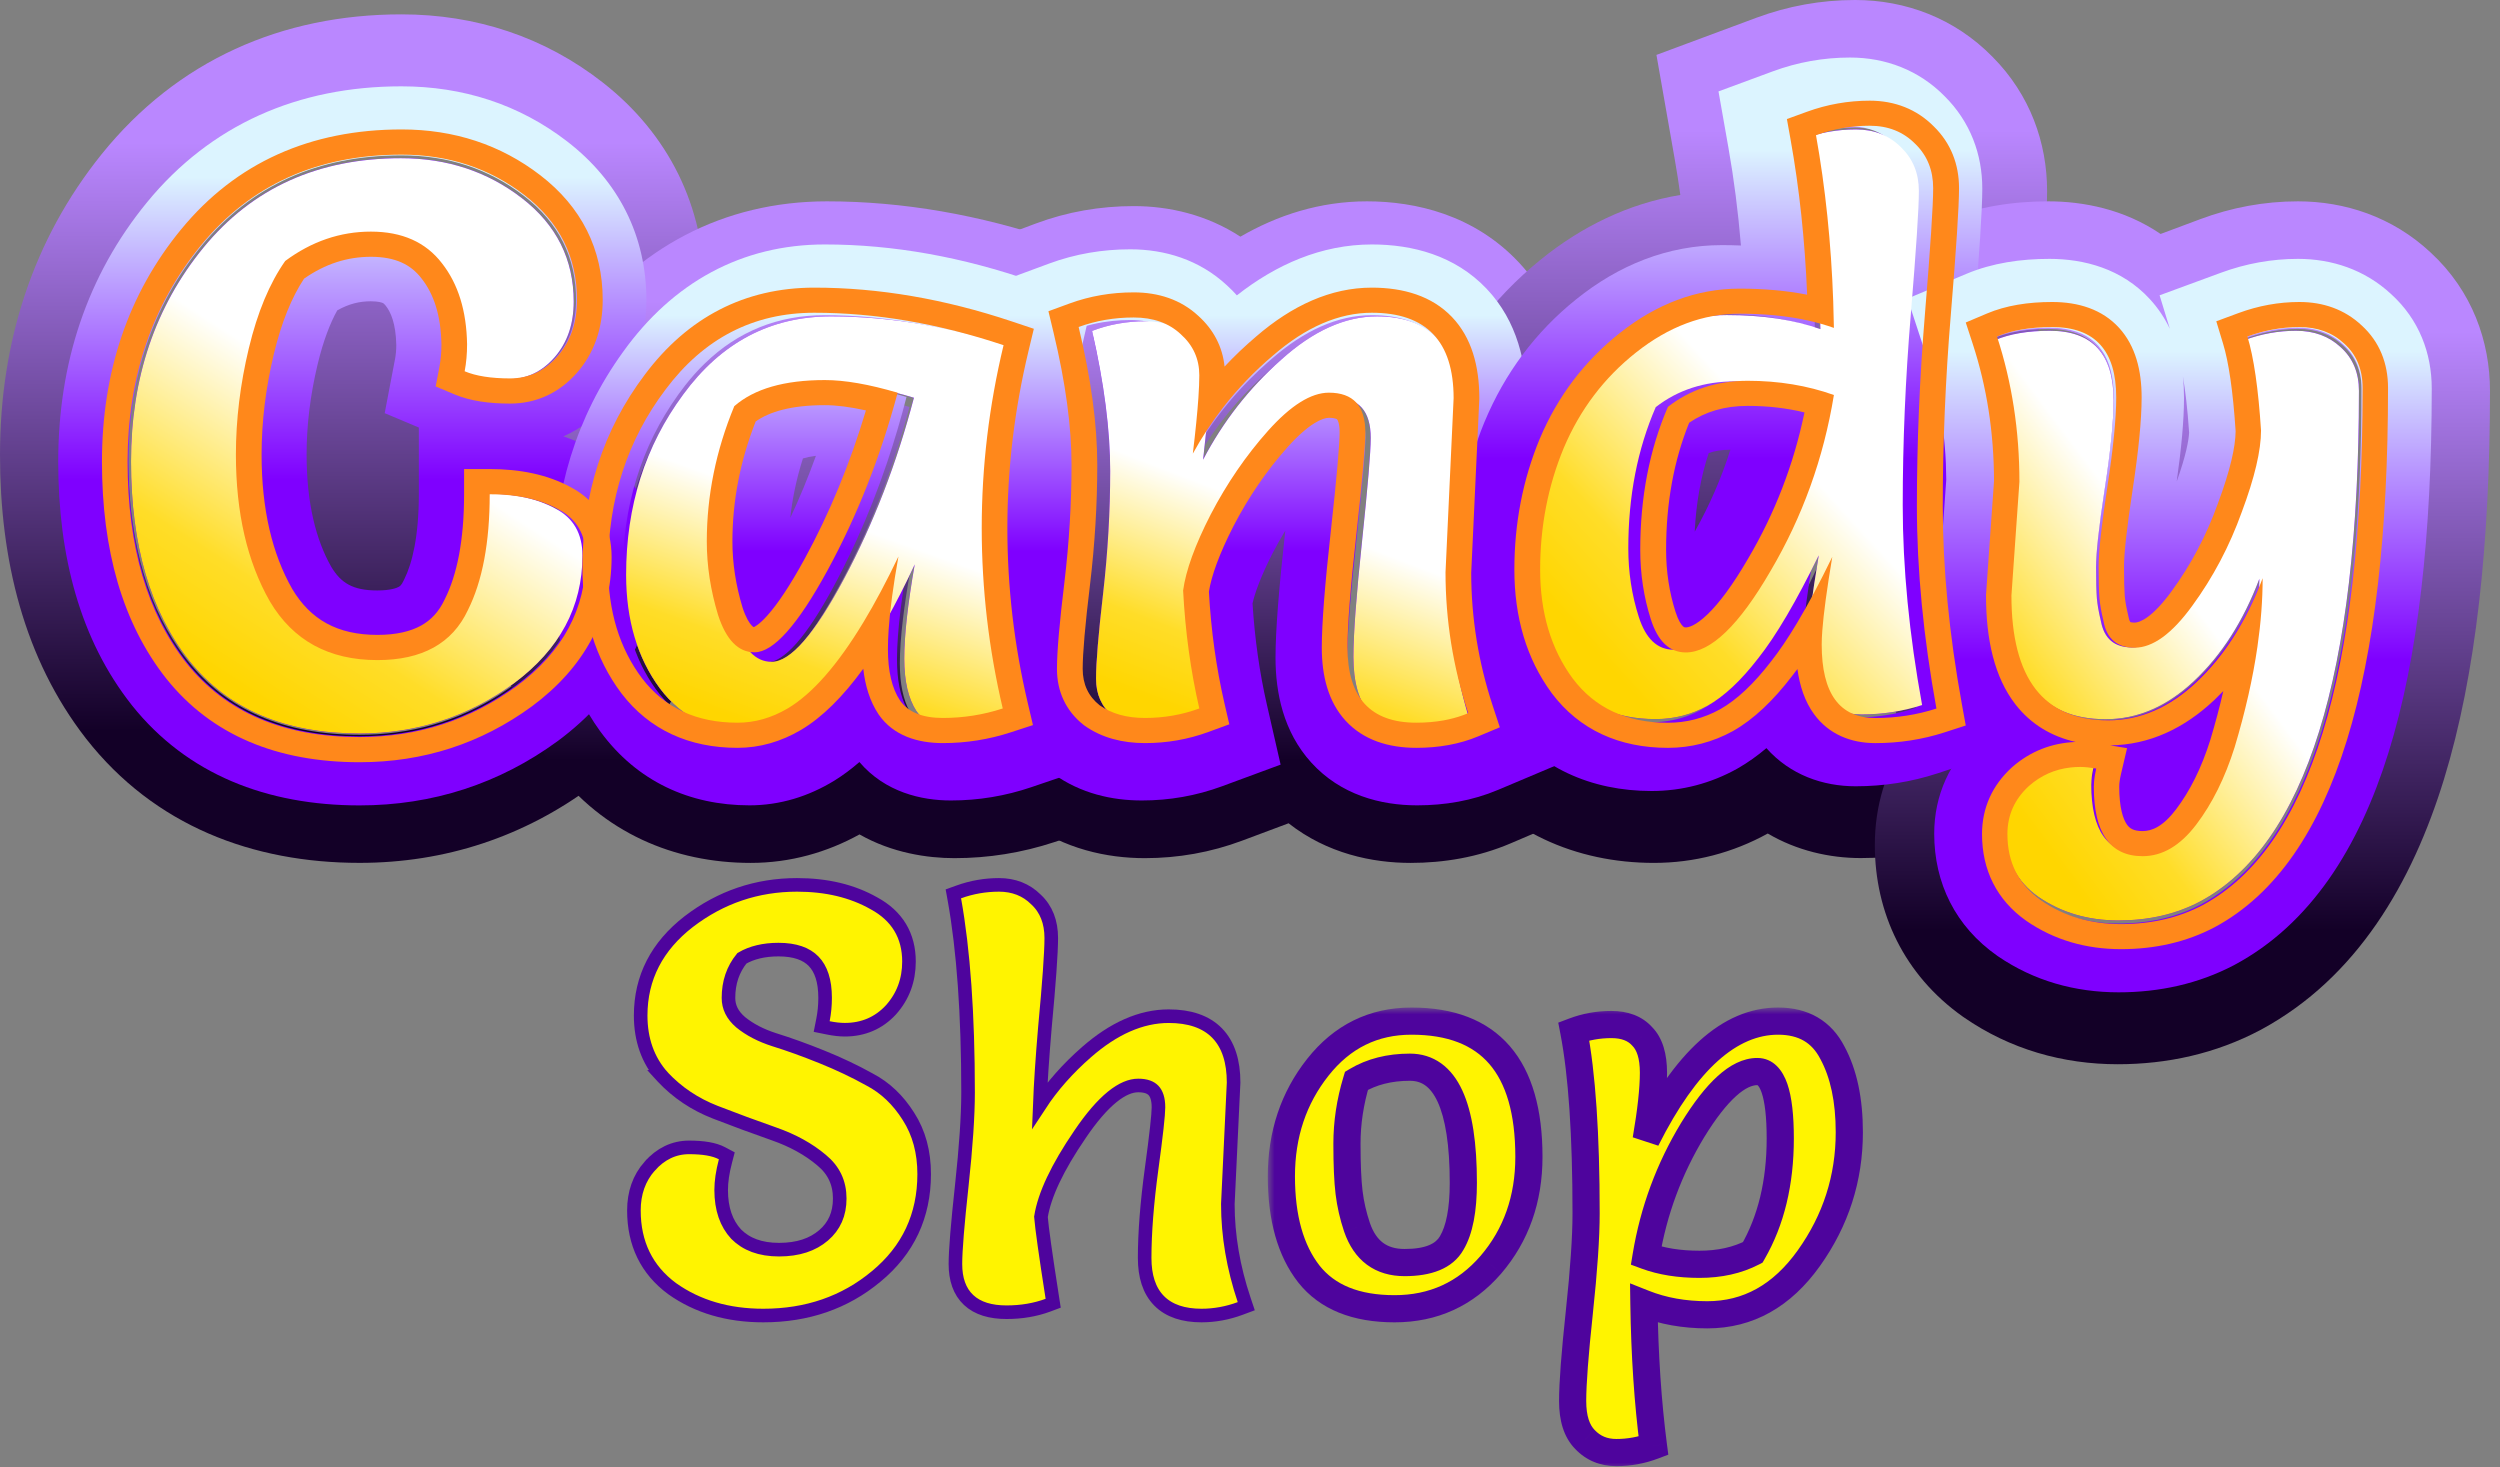 <svg width="184" height="108" viewBox="0 0 184 108" fill="none" xmlns="http://www.w3.org/2000/svg">
  <rect x="0" y="0" width="184" height="108" fill="#808080" stroke="none"/>
  <path d="M29.508 11.645C32.907 11.645 35.875 12.625 38.414 14.586C40.953 16.547 42.223 19.086 42.223 22.2C42.223 23.854 41.754 25.219 40.817 26.296C39.879 27.373 38.727 27.911 37.36 27.911C35.992 27.911 34.899 27.738 34.078 27.392C34.196 26.777 34.254 26.123 34.254 25.431C34.215 23.008 33.61 21.047 32.438 19.547C31.266 18.009 29.547 17.24 27.282 17.24C25.055 17.24 22.985 17.951 21.07 19.374C19.938 20.989 19.059 23.104 18.434 25.719C17.809 28.334 17.496 30.911 17.496 33.449C17.496 37.679 18.317 41.236 19.957 44.12C21.637 46.966 24.235 48.388 27.75 48.388C30.992 48.388 33.18 47.177 34.313 44.754C35.367 42.639 35.895 39.832 35.895 36.333C37.887 36.333 39.547 36.698 40.875 37.429C42.204 38.121 42.868 39.275 42.868 40.89C42.868 44.658 41.188 47.792 37.828 50.292C34.469 52.753 30.68 53.984 26.461 53.984C20.953 53.984 16.774 52.196 13.922 48.619C11.07 45.004 9.645 40.121 9.645 33.968C9.645 27.815 11.422 22.566 14.977 18.22C18.57 13.836 23.414 11.645 29.508 11.645Z" fill="#7908F4"/>
  <path fill-rule="evenodd" clip-rule="evenodd" d="M33.377 20.145L33.416 20.096C33.601 20.492 33.76 20.912 33.891 21.354C34.186 22.348 34.343 23.457 34.363 24.68C34.363 25.31 34.316 25.909 34.224 26.477C34.211 26.552 34.198 26.626 34.185 26.699C34.694 26.917 35.308 27.069 36.025 27.153C36.328 27.189 36.648 27.213 36.987 27.225C37.157 27.23 37.331 27.233 37.51 27.233C38.261 27.233 38.949 27.07 39.573 26.744C40.098 26.468 40.578 26.077 41.013 25.57C41.251 25.292 41.46 24.995 41.638 24.68C41.66 24.641 41.681 24.602 41.702 24.563C42.193 23.646 42.438 22.576 42.438 21.354C42.438 18.3 41.271 15.784 38.939 13.807C38.913 13.786 38.888 13.764 38.862 13.743C38.769 13.666 38.675 13.589 38.578 13.514C36.005 11.494 32.997 10.484 29.553 10.484C28.782 10.484 28.03 10.52 27.297 10.59C23.657 10.941 20.506 12.163 17.843 14.257C17.401 14.604 16.973 14.976 16.558 15.372C15.953 15.949 15.376 16.577 14.829 17.255C13.332 19.114 12.146 21.134 11.272 23.315C10.101 26.234 9.487 29.441 9.43 32.935C9.427 33.113 9.426 33.291 9.426 33.47C9.426 39.331 10.662 44.074 13.136 47.699C13.159 47.733 13.182 47.766 13.206 47.8C13.384 48.058 13.569 48.31 13.76 48.556C16.65 52.238 20.885 54.08 26.466 54.08C26.906 54.08 27.341 54.066 27.772 54.039C31.527 53.805 34.931 52.552 37.985 50.278C39.056 49.469 39.958 48.594 40.692 47.655C40.729 47.608 40.765 47.561 40.801 47.514C42.327 45.501 43.091 43.196 43.091 40.597C43.091 38.934 42.418 37.746 41.072 37.033C40.682 36.816 40.264 36.629 39.819 36.475C39.118 36.232 38.349 36.066 37.51 35.979C37.037 35.93 36.542 35.905 36.025 35.905C36.025 36.145 36.023 36.382 36.018 36.615C35.989 38.064 35.868 39.391 35.657 40.597C35.453 41.755 35.166 42.8 34.795 43.734C34.679 44.026 34.555 44.307 34.422 44.577C34.336 44.764 34.244 44.944 34.145 45.118C34.137 45.133 34.128 45.148 34.12 45.163C32.905 47.266 30.789 48.318 27.772 48.318C27.322 48.318 26.887 48.295 26.466 48.248C23.559 47.925 21.363 46.483 19.875 43.923C19.86 43.896 19.845 43.868 19.83 43.841C19.823 43.829 19.817 43.817 19.81 43.805C18.259 40.98 17.451 37.535 17.386 33.47C17.383 33.293 17.382 33.115 17.382 32.935C17.382 30.322 17.698 27.669 18.332 24.977C18.672 23.531 19.086 22.235 19.574 21.086C19.575 21.084 19.576 21.082 19.576 21.08C19.997 20.091 20.473 19.212 21.004 18.443C22.943 16.978 25.041 16.246 27.297 16.246C28.121 16.246 28.873 16.348 29.553 16.551C30.771 16.916 31.761 17.606 32.522 18.621C32.866 19.069 33.162 19.556 33.41 20.083C33.412 20.087 33.414 20.092 33.416 20.096L33.377 20.145ZM48.69 31.06C49.48 31.85 50.191 32.764 50.784 33.811C52.081 36.101 52.514 38.49 52.514 40.597C52.514 47.757 49.155 53.649 43.666 57.799L43.638 57.82L43.61 57.841C38.566 61.596 32.751 63.507 26.465 63.507C18.613 63.507 11.373 60.785 6.345 54.377L6.33 54.358L6.315 54.338C1.762 48.474 0 41.182 0 33.47C0 25.218 2.396 17.666 7.487 11.342L7.49 11.338L7.493 11.334C13.053 4.442 20.741 1.057 29.552 1.057C34.985 1.057 40.07 2.702 44.395 6.096C49.191 9.861 51.861 15.184 51.861 21.353C51.861 24.668 50.957 28.104 48.69 31.06Z" fill="url(#paint0_linear_7422:8693)"/>
  <path fill-rule="evenodd" clip-rule="evenodd" d="M73.421 39.405C73.421 34.823 73.953 30.26 75.018 25.717C70.284 24.097 65.669 23.287 61.172 23.287C56.714 23.287 53.084 25.203 50.283 29.035C47.483 32.828 46.082 37.252 46.082 42.309C46.082 45.628 46.91 48.413 48.567 50.665C50.224 52.877 52.552 53.983 55.55 53.983C56.812 53.983 58.035 53.627 59.219 52.916C61.822 51.336 64.525 47.544 67.326 41.539C66.813 44.462 66.556 46.773 66.556 48.472C66.556 50.131 66.852 51.415 67.444 52.324C68.036 53.193 69.081 53.627 70.58 53.627C72.079 53.627 73.539 53.391 74.959 52.916C73.933 48.452 73.421 43.949 73.421 39.405ZM61.94 28.325C63.4 28.325 65.175 28.641 67.266 29.273C66.003 34.093 64.287 38.537 62.117 42.606C59.948 46.675 58.172 48.71 56.792 48.71C55.608 48.71 54.721 47.782 54.129 45.925C53.577 44.068 53.3 42.231 53.3 40.414C53.3 36.977 53.971 33.599 55.312 30.28C56.772 28.977 58.981 28.325 61.94 28.325Z" fill="#7908F4"/>
  <path fill-rule="evenodd" clip-rule="evenodd" d="M85.736 20.415L83.796 28.574C82.895 32.362 82.45 36.14 82.45 39.922C82.45 43.686 82.88 47.42 83.746 51.136L85.656 59.328L77.578 61.986C75.204 62.767 72.748 63.16 70.247 63.16C68.254 63.16 65.659 62.778 63.26 61.413C60.877 62.729 58.172 63.51 55.253 63.51C49.605 63.51 44.382 61.273 40.791 56.546L40.767 56.514L40.743 56.483C37.695 52.398 36.438 47.637 36.438 42.778C36.438 35.983 38.386 29.676 42.452 24.241C46.878 18.281 53.218 14.819 60.861 14.819C66.487 14.819 72.114 15.82 77.704 17.706L85.736 20.415ZM72.033 53.792C72.907 53.68 73.766 53.484 74.611 53.206C74.303 51.886 74.042 50.563 73.827 49.236C73.805 49.103 73.784 48.969 73.763 48.835C73.74 48.686 73.718 48.536 73.695 48.386C73.687 48.328 73.678 48.269 73.67 48.211C73.558 47.433 73.462 46.653 73.382 45.873C73.349 45.555 73.319 45.238 73.291 44.92C73.239 44.309 73.196 43.698 73.162 43.086C73.155 42.943 73.147 42.8 73.141 42.657C73.115 42.114 73.097 41.57 73.087 41.026C73.08 40.657 73.076 40.288 73.076 39.919C73.076 37.17 73.274 34.43 73.669 31.696C73.922 29.947 74.255 28.2 74.67 26.456C72.593 25.756 70.539 25.209 68.508 24.816C67.546 24.631 66.59 24.48 65.639 24.363C65.608 24.359 65.577 24.355 65.546 24.351C64.229 24.193 62.922 24.101 61.624 24.074C61.368 24.069 61.112 24.067 60.857 24.067C57.375 24.067 54.4 25.222 51.931 27.532C51.418 28.013 50.926 28.543 50.457 29.123C50.3 29.316 50.147 29.515 49.995 29.72C47.556 32.976 46.181 36.706 45.871 40.909C45.826 41.521 45.804 42.143 45.804 42.774C45.804 44.861 46.142 46.734 46.818 48.392C46.835 48.436 46.853 48.479 46.872 48.523C47.245 49.407 47.715 50.231 48.283 50.992C49.936 53.167 52.258 54.255 55.249 54.255C55.666 54.255 56.08 54.217 56.488 54.14C56.836 54.075 57.18 53.982 57.522 53.861C57.99 53.695 58.452 53.477 58.909 53.206C60.3 52.374 61.72 50.917 63.168 48.835C63.484 48.381 63.802 47.896 64.121 47.382C64.574 46.651 65.03 45.86 65.489 45.01C65.988 44.083 66.49 43.086 66.996 42.017C66.766 43.306 66.588 44.475 66.462 45.523C66.306 46.81 66.229 47.914 66.229 48.835C66.229 50.317 66.472 51.494 66.958 52.367C67.008 52.455 67.06 52.541 67.114 52.624C67.704 53.478 68.747 53.906 70.243 53.906C70.504 53.906 70.764 53.899 71.023 53.884C71.362 53.866 71.699 53.835 72.033 53.792ZM63.498 39.655C63.57 39.496 63.642 39.337 63.712 39.178C63.781 39.025 63.848 38.871 63.915 38.717C64.493 37.383 65.026 36.014 65.516 34.608C65.617 34.319 65.716 34.027 65.813 33.734C66.222 32.501 66.597 31.241 66.939 29.953C66.198 29.732 65.496 29.55 64.834 29.408C64.74 29.387 64.646 29.368 64.554 29.349C63.467 29.13 62.491 29.02 61.626 29.02C61.365 29.02 61.109 29.026 60.859 29.036C59.495 29.091 58.306 29.296 57.292 29.651C56.396 29.965 55.637 30.396 55.015 30.944C54.757 31.574 54.523 32.206 54.315 32.84C54.312 32.849 54.309 32.857 54.306 32.866C53.58 35.083 53.159 37.327 53.041 39.597C53.024 39.944 53.013 40.291 53.009 40.638C53.008 40.729 53.008 40.819 53.008 40.91C53.008 41.529 53.041 42.151 53.107 42.774C53.232 43.951 53.474 45.136 53.834 46.33C53.884 46.482 53.935 46.629 53.989 46.769C53.996 46.788 54.004 46.807 54.011 46.827C54.345 47.681 54.759 48.291 55.251 48.657C55.587 48.907 55.959 49.043 56.369 49.065C56.377 49.066 56.386 49.066 56.395 49.066C56.427 49.068 56.459 49.069 56.491 49.069C56.611 49.069 56.735 49.053 56.861 49.023C57.02 48.984 57.183 48.922 57.351 48.836C58.434 48.278 59.713 46.722 61.189 44.167C61.225 44.104 61.261 44.041 61.297 43.978C61.464 43.687 61.632 43.382 61.803 43.066C61.912 42.865 62.019 42.664 62.126 42.461C62.229 42.264 62.331 42.066 62.432 41.868C62.532 41.672 62.631 41.474 62.729 41.276C62.893 40.944 63.055 40.609 63.213 40.271C63.309 40.067 63.404 39.861 63.498 39.655Z" fill="url(#paint1_linear_7422:8693)"/>
  <path d="M107.201 29.688L106.621 42.725C106.621 46.32 107.162 49.836 108.243 53.273C107.162 53.747 105.926 53.984 104.536 53.984C101.253 53.984 99.612 52.108 99.612 48.355C99.612 46.656 99.824 43.811 100.249 39.821C100.673 35.792 100.886 33.263 100.886 32.236C100.886 30.261 100.018 29.273 98.279 29.273C97.005 29.273 95.557 30.221 93.935 32.118C92.351 33.974 90.98 36.068 89.822 38.399C88.702 40.69 88.045 42.587 87.852 44.088C88.006 47.169 88.393 50.112 89.01 52.917C87.775 53.392 86.481 53.629 85.129 53.629C83.816 53.629 82.735 53.312 81.885 52.68C81.074 52.009 80.669 51.1 80.669 49.954C80.669 48.769 80.842 46.675 81.19 43.673C81.537 40.631 81.711 37.629 81.711 34.666C81.711 31.663 81.267 28.226 80.379 24.355C81.615 23.881 82.928 23.644 84.318 23.644C85.708 23.644 86.829 24.058 87.678 24.888C88.566 25.718 89.01 26.745 89.01 27.97C89.01 29.194 88.856 31.15 88.547 33.836C90.015 31.031 91.926 28.582 94.282 26.488C96.638 24.355 98.994 23.288 101.35 23.288C105.25 23.288 107.201 25.421 107.201 29.688Z" fill="#7908F4"/>
  <path fill-rule="evenodd" clip-rule="evenodd" d="M115.769 30.574L115.186 43.379C115.206 45.881 115.599 48.319 116.375 50.725L118.96 58.744L111.204 62.062C108.771 63.103 106.249 63.51 103.817 63.51C101.018 63.51 97.68 62.827 94.84 60.593L91.425 61.871C89.114 62.737 86.706 63.16 84.26 63.16C81.474 63.16 78.339 62.49 75.541 60.458L75.347 60.317L75.16 60.167C71.993 57.607 70.498 53.979 70.498 50.296C70.498 48.519 70.74 45.963 71.087 43.037C71.397 40.393 71.549 37.801 71.549 35.26C71.549 33.205 71.233 30.556 70.452 27.233L68.59 19.314L76.219 16.457C78.56 15.581 80.991 15.169 83.443 15.169C86.053 15.169 88.823 15.806 91.294 17.419C94.013 15.844 97.13 14.819 100.607 14.819C104.165 14.819 108.494 15.799 111.797 19.325C114.991 22.735 115.769 26.989 115.769 30.364V30.574ZM82.178 24.482C81.238 24.581 80.336 24.792 79.472 25.116C79.761 26.345 80.004 27.53 80.199 28.671C80.209 28.727 80.219 28.784 80.228 28.84C80.328 29.434 80.415 30.016 80.49 30.586C80.556 31.098 80.613 31.599 80.659 32.092C80.668 32.181 80.676 32.27 80.683 32.358C80.689 32.43 80.695 32.501 80.701 32.572C80.73 32.929 80.754 33.28 80.772 33.626C80.779 33.778 80.786 33.928 80.792 34.078C80.798 34.246 80.803 34.414 80.807 34.58C80.809 34.646 80.81 34.712 80.811 34.777C80.811 34.8 80.812 34.824 80.812 34.847C80.814 34.984 80.815 35.121 80.815 35.256C80.815 38.019 80.657 40.816 80.343 43.648C80.325 43.803 80.308 43.959 80.289 44.115C80.259 44.374 80.229 44.626 80.201 44.871C79.91 47.422 79.764 49.229 79.764 50.292C79.764 51.419 80.173 52.313 80.99 52.973C81.846 53.595 82.936 53.906 84.259 53.906C84.592 53.906 84.922 53.892 85.248 53.864C86.255 53.778 87.23 53.559 88.171 53.206C87.955 52.251 87.767 51.28 87.608 50.292C87.383 48.902 87.214 47.48 87.1 46.025C87.071 45.656 87.046 45.284 87.024 44.911C87.024 44.907 87.024 44.904 87.024 44.901C87.016 44.775 87.01 44.649 87.003 44.523C87.198 43.046 87.859 41.181 88.988 38.928C89.328 38.26 89.686 37.612 90.063 36.984C90.063 36.984 90.063 36.983 90.063 36.983C90.244 36.682 90.428 36.386 90.617 36.093C90.633 36.07 90.648 36.046 90.664 36.022C90.892 35.67 91.127 35.325 91.368 34.987C91.394 34.951 91.419 34.915 91.445 34.88C91.948 34.18 92.477 33.509 93.032 32.867C93.065 32.828 93.099 32.789 93.133 32.75C94.214 31.517 95.218 30.691 96.146 30.274C96.158 30.268 96.171 30.263 96.183 30.258C96.548 30.097 96.902 30 97.243 29.966C97.299 29.961 97.352 29.957 97.406 29.955C97.442 29.954 97.477 29.953 97.511 29.953C97.649 29.953 97.782 29.959 97.908 29.971C98.386 30.016 98.785 30.146 99.109 30.361C99.796 30.816 100.138 31.651 100.138 32.867C100.138 32.962 100.137 33.071 100.133 33.194C100.128 33.354 100.12 33.538 100.107 33.744C100.05 34.761 99.912 36.334 99.693 38.463C99.693 38.468 99.692 38.474 99.692 38.479C99.68 38.594 99.667 38.711 99.655 38.83C99.634 39.036 99.611 39.246 99.589 39.462C99.559 39.742 99.529 40.03 99.496 40.327C99.397 41.238 99.309 42.089 99.233 42.879C99.223 42.981 99.213 43.082 99.204 43.182C98.971 45.641 98.854 47.486 98.854 48.719C98.854 52.41 100.508 54.255 103.816 54.255C104.643 54.255 105.415 54.174 106.133 54.012C106.633 53.899 107.106 53.747 107.553 53.556C107.039 51.961 106.645 50.349 106.374 48.719C106.215 47.763 106.098 46.802 106.022 45.834C105.953 44.955 105.918 44.071 105.918 43.182L106.502 30.361C106.502 26.165 104.537 24.067 100.606 24.067C99.574 24.067 98.543 24.265 97.511 24.66C97.311 24.738 97.111 24.822 96.91 24.914C95.768 25.438 94.626 26.204 93.483 27.214C92.944 27.681 92.428 28.167 91.935 28.671C91.4 29.217 90.893 29.785 90.412 30.374C90.411 30.375 90.41 30.376 90.409 30.378C90.225 30.603 90.045 30.831 89.87 31.063C89.064 32.124 88.342 33.249 87.704 34.44C88.015 31.798 88.171 29.875 88.171 28.671C88.171 28.587 88.168 28.505 88.164 28.423C88.164 28.419 88.164 28.414 88.163 28.409C88.106 27.383 87.708 26.504 86.969 25.774C86.923 25.729 86.876 25.684 86.828 25.64C85.972 24.824 84.843 24.416 83.442 24.416C83.402 24.416 83.361 24.416 83.321 24.417C82.934 24.421 82.553 24.442 82.178 24.482Z" fill="url(#paint2_linear_7422:8693)"/>
  <path fill-rule="evenodd" clip-rule="evenodd" d="M136.595 9.527C135.248 9.527 133.942 9.757 132.673 10.216C133.466 14.617 133.902 19.286 133.981 24.223C132.04 23.534 129.742 23.19 127.088 23.19C124.435 23.19 121.919 24.127 119.543 26.002C117.206 27.839 115.443 30.155 114.255 32.948C113.106 35.704 112.531 38.651 112.531 41.789C112.531 44.927 113.324 47.567 114.908 49.71C116.532 51.853 118.85 52.925 121.86 52.925C123.206 52.925 124.474 52.6 125.663 51.949C126.89 51.26 128.139 50.093 129.406 48.447C130.713 46.802 132.198 44.276 133.862 40.87C133.347 43.932 133.09 46.056 133.09 47.242C133.09 50.801 134.397 52.581 137.011 52.581C138.555 52.581 140.041 52.351 141.467 51.892C140.516 46.687 140.041 41.789 140.041 37.196C140.041 32.566 140.239 27.878 140.636 23.132C141.031 18.349 141.229 15.325 141.229 14.062C141.229 12.761 140.794 11.69 139.922 10.848C139.051 9.967 137.942 9.527 136.595 9.527ZM127.686 28.07C129.943 28.07 132.043 28.415 133.984 29.103C133.231 33.696 131.686 37.963 129.349 41.904C127.051 45.846 124.992 47.817 123.17 47.817C121.982 47.817 121.13 47.014 120.615 45.406C120.1 43.799 119.843 42.115 119.843 40.355C119.843 36.528 120.517 33.064 121.863 29.964C123.487 28.701 125.428 28.07 127.686 28.07Z" fill="#7908F4"/>
  <path fill-rule="evenodd" clip-rule="evenodd" d="M121.914 4.041L129.267 1.308C131.599 0.441 134.039 0 136.535 0C140.244 0 143.867 1.341 146.652 4.186C149.425 6.975 150.666 10.519 150.666 14.065C150.666 15.823 150.427 19.358 150.039 24.161L150.038 24.167C149.66 28.814 149.472 33.394 149.472 37.907C149.472 42.019 149.887 46.517 150.761 51.421L152.182 59.4L144.426 61.962C142 62.763 139.494 63.154 136.952 63.154C134.654 63.154 132.251 62.608 130.107 61.347C127.539 62.764 124.7 63.509 121.73 63.509C116.018 63.509 110.704 61.231 107.101 56.352L107.067 56.308L107.036 56.263C104.089 52.175 102.883 47.447 102.883 42.64C102.883 38.273 103.668 34.038 105.3 30.021L105.313 29.99L105.325 29.96C107.095 25.691 109.798 22.01 113.416 19.091C116.385 16.69 119.834 14.982 123.672 14.35C123.549 13.455 123.411 12.575 123.259 11.71L121.914 4.041ZM137.903 53.734C139.116 53.657 140.291 53.43 141.428 53.054C141.176 51.64 140.957 50.248 140.772 48.877C140.745 48.672 140.717 48.467 140.691 48.262C140.575 47.364 140.475 46.476 140.387 45.597C140.36 45.312 140.333 45.028 140.307 44.745C140.247 44.064 140.195 43.389 140.153 42.72C140.143 42.571 140.134 42.423 140.125 42.274C140.122 42.22 140.119 42.165 140.116 42.111C140.035 40.684 139.995 39.283 139.995 37.909C139.995 37.526 139.997 37.144 139.999 36.761C140.013 34.7 140.063 32.629 140.151 30.547C140.236 28.52 140.357 26.484 140.512 24.436C140.538 24.096 140.565 23.755 140.592 23.414C140.631 22.938 140.667 22.479 140.701 22.036C141.027 17.899 141.189 15.242 141.189 14.066C141.189 12.725 140.751 11.621 139.875 10.753C139.037 9.883 137.977 9.43 136.699 9.395C136.643 9.393 136.589 9.392 136.533 9.392C135.179 9.392 133.867 9.629 132.593 10.102C132.821 11.401 133.02 12.722 133.188 14.066C133.213 14.26 133.237 14.454 133.26 14.649C133.345 15.362 133.422 16.081 133.49 16.807C133.497 16.891 133.506 16.975 133.514 17.059C133.534 17.281 133.553 17.504 133.572 17.727C133.629 18.398 133.678 19.074 133.72 19.755C133.786 20.783 133.834 21.824 133.867 22.876C133.867 22.878 133.867 22.879 133.867 22.881C133.884 23.43 133.898 23.982 133.906 24.538C133.029 24.219 132.08 23.971 131.058 23.796C129.979 23.61 128.819 23.505 127.579 23.479C127.382 23.475 127.183 23.473 126.982 23.473C126.11 23.473 125.255 23.576 124.414 23.782C122.679 24.207 121.009 25.071 119.4 26.372C119.201 26.533 119.005 26.698 118.815 26.866C118.216 27.391 117.659 27.951 117.143 28.546C115.881 30 114.863 31.662 114.088 33.531C113.112 35.934 112.548 38.478 112.397 41.163C112.371 41.651 112.356 42.144 112.356 42.642C112.356 44.838 112.724 46.798 113.458 48.522C113.805 49.336 114.234 50.097 114.744 50.806C116.376 53.015 118.704 54.119 121.729 54.119C122.175 54.119 122.612 54.083 123.042 54.01C123.459 53.939 123.867 53.834 124.268 53.694C124.704 53.542 125.131 53.348 125.549 53.114C126.783 52.404 128.037 51.201 129.31 49.505C129.597 49.134 129.893 48.72 130.196 48.262C130.46 47.867 130.729 47.44 131.004 46.98C131.444 46.246 131.9 45.43 132.372 44.532C132.375 44.525 132.38 44.517 132.384 44.509C132.837 43.647 133.304 42.709 133.787 41.695C133.58 42.956 133.415 44.063 133.291 45.015C133.289 45.027 133.288 45.039 133.286 45.051C133.103 46.464 133.011 47.534 133.011 48.262C133.011 50.147 133.358 51.547 134.051 52.464C134.707 53.331 135.673 53.764 136.951 53.764C137.104 53.764 137.256 53.762 137.408 53.758C137.574 53.752 137.739 53.745 137.903 53.734ZM130.556 40.298C130.571 40.267 130.586 40.235 130.601 40.203C130.722 39.954 130.838 39.703 130.953 39.45C131.185 38.941 131.404 38.426 131.613 37.907C132.102 36.688 132.527 35.443 132.89 34.171C133.317 32.673 133.656 31.137 133.907 29.565C133.361 29.367 132.803 29.196 132.233 29.053C131.747 28.931 131.253 28.829 130.748 28.748C129.729 28.583 128.673 28.5 127.579 28.5C127.441 28.5 127.303 28.503 127.167 28.508C127.105 28.51 127.043 28.513 126.982 28.516C126.063 28.564 125.2 28.724 124.391 28.997C123.676 29.237 123.005 29.566 122.376 29.982C122.374 29.983 122.372 29.985 122.369 29.986C122.15 30.131 121.937 30.287 121.729 30.453C121.001 32.174 120.467 34.003 120.131 35.942C120.128 35.957 120.127 35.972 120.124 35.987C119.894 37.325 119.757 38.715 119.714 40.157C119.712 40.223 119.71 40.289 119.709 40.355C119.702 40.622 119.7 40.891 119.7 41.161C119.7 41.66 119.719 42.153 119.758 42.64C119.861 43.924 120.101 45.167 120.475 46.367C120.5 46.444 120.524 46.52 120.55 46.593C120.559 46.62 120.569 46.648 120.578 46.675C120.87 47.482 121.254 48.065 121.729 48.423C122.108 48.709 122.546 48.852 123.043 48.852C123.046 48.852 123.05 48.852 123.054 48.852C123.073 48.852 123.093 48.852 123.113 48.851C123.255 48.847 123.398 48.831 123.542 48.803C123.957 48.722 124.384 48.541 124.823 48.261C125.249 47.988 125.686 47.622 126.135 47.161C126.148 47.147 126.162 47.133 126.175 47.119C126.947 46.317 127.752 45.237 128.589 43.879C128.788 43.556 128.989 43.217 129.192 42.862C129.211 42.828 129.231 42.793 129.25 42.759C129.268 42.729 129.285 42.699 129.303 42.669C129.599 42.154 129.881 41.634 130.151 41.108C130.29 40.84 130.424 40.569 130.556 40.298Z" fill="url(#paint3_linear_7422:8693)"/>
  <path d="M147.88 43.863L148.466 35.597C148.466 31.885 147.919 28.364 146.824 25.035C147.919 24.575 149.268 24.346 150.87 24.346C153.996 24.346 155.56 26.049 155.56 29.455C155.56 30.985 155.346 33.148 154.915 35.941C154.485 38.735 154.27 40.668 154.27 41.739C154.27 42.772 154.29 43.538 154.329 44.035C154.368 44.495 154.465 45.05 154.622 45.7C154.857 47.001 155.619 47.652 156.908 47.652C158.238 47.652 159.644 46.638 161.13 44.609C162.654 42.543 163.866 40.266 164.765 37.778C165.702 35.291 166.171 33.32 166.171 31.866C165.976 28.842 165.644 26.565 165.175 25.035C166.425 24.575 167.695 24.346 168.985 24.346C170.315 24.346 171.409 24.748 172.269 25.551C173.168 26.355 173.617 27.427 173.617 28.766C173.617 49.661 169.708 62.194 161.891 66.366C160.133 67.284 158.14 67.743 155.912 67.743C153.684 67.743 151.729 67.169 150.049 66.021C148.408 64.873 147.587 63.266 147.587 61.199C147.587 59.822 148.114 58.654 149.17 57.698C150.225 56.779 151.476 56.32 152.922 56.32C153.235 56.32 153.626 56.358 154.094 56.435C153.977 56.932 153.918 57.372 153.918 57.755C153.918 61.123 155.11 62.807 157.495 62.807C158.941 62.807 160.251 62.041 161.423 60.51C162.596 58.98 163.533 57.104 164.237 54.885C165.604 50.369 166.289 46.274 166.289 42.6C165.116 45.7 163.514 48.207 161.481 50.12C159.488 51.995 157.319 52.933 154.974 52.933C150.245 52.933 147.88 49.91 147.88 43.863Z" fill="#7908F4"/>
  <path fill-rule="evenodd" clip-rule="evenodd" d="M138.284 44L138.877 35.502C138.849 32.712 138.432 30.158 137.668 27.797L135.035 19.657L142.934 16.289C145.55 15.173 148.269 14.819 150.755 14.819C153.301 14.819 156.332 15.387 159.02 17.22L161.948 16.127C164.238 15.273 166.646 14.819 169.127 14.819C172.56 14.819 176.07 15.942 178.898 18.588C181.965 21.418 183.262 25.139 183.262 28.766C183.262 39.98 182.245 49.634 179.878 57.348C177.531 64.992 173.461 71.961 166.449 75.763L166.412 75.784L166.374 75.803C163.069 77.558 159.491 78.328 155.867 78.328C151.854 78.328 147.949 77.243 144.522 74.864L144.479 74.834L144.436 74.804C140.159 71.764 137.987 67.19 137.987 62.193C137.987 59.303 138.821 56.623 140.346 54.34C138.729 51.062 138.284 47.479 138.284 44.326V44ZM166.756 24.473C166.256 24.586 165.757 24.734 165.262 24.919C165.558 25.902 165.801 27.184 165.989 28.765C166.102 29.704 166.195 30.75 166.269 31.901C166.271 31.921 166.272 31.94 166.273 31.959C166.273 32.036 166.272 32.115 166.269 32.194C166.266 32.3 166.26 32.407 166.253 32.517C166.153 33.949 165.684 35.794 164.846 38.053C164.56 38.857 164.244 39.639 163.895 40.4C163.853 40.494 163.809 40.587 163.766 40.679C163.738 40.738 163.71 40.797 163.682 40.856C163.523 41.189 163.357 41.517 163.185 41.841C163.134 41.94 163.08 42.038 163.028 42.135C162.998 42.188 162.97 42.241 162.94 42.294C162.805 42.539 162.665 42.782 162.522 43.023C162.355 43.305 162.182 43.584 162.004 43.86C161.993 43.877 161.982 43.895 161.97 43.912C161.822 44.14 161.672 44.365 161.517 44.589C161.41 44.745 161.3 44.9 161.188 45.053C161.179 45.067 161.169 45.08 161.16 45.093C160.265 46.335 159.398 47.207 158.56 47.712C158.559 47.712 158.559 47.712 158.558 47.712C157.985 48.057 157.426 48.229 156.878 48.229C156.869 48.229 156.859 48.229 156.85 48.229C156.706 48.228 156.568 48.218 156.438 48.201C156.248 48.176 156.072 48.133 155.911 48.073C155.484 47.916 155.152 47.638 154.917 47.24C154.75 46.959 154.631 46.618 154.56 46.218C154.43 45.673 154.341 45.193 154.291 44.778C154.28 44.683 154.27 44.59 154.263 44.502C154.258 44.446 154.254 44.387 154.25 44.324C154.219 43.814 154.203 43.084 154.203 42.135C154.203 41.66 154.244 41.021 154.324 40.217C154.326 40.206 154.327 40.195 154.327 40.184C154.355 39.91 154.388 39.617 154.425 39.305C154.476 38.867 154.537 38.393 154.608 37.881C154.677 37.375 154.756 36.834 154.842 36.256C154.847 36.224 154.852 36.192 154.857 36.16C154.875 36.04 154.893 35.922 154.91 35.805C155.311 33.097 155.511 30.987 155.511 29.474C155.511 25.964 153.925 24.209 150.755 24.209C149.729 24.209 148.807 24.303 147.987 24.491C147.507 24.602 147.061 24.744 146.651 24.919C147.131 26.401 147.507 27.919 147.779 29.474C147.959 30.502 148.094 31.545 148.184 32.605C148.255 33.452 148.298 34.31 148.311 35.178C148.315 35.387 148.316 35.596 148.316 35.805L147.722 44.324C147.722 44.554 147.725 44.78 147.732 45.002C147.733 45.016 147.733 45.029 147.733 45.043C147.759 45.883 147.833 46.661 147.954 47.377C147.975 47.503 147.997 47.627 148.022 47.748C148.071 47.999 148.127 48.242 148.188 48.478C148.907 51.212 150.456 52.866 152.835 53.442C153.388 53.576 153.987 53.651 154.63 53.668C154.724 53.671 154.82 53.672 154.917 53.672C154.956 53.672 154.995 53.672 155.034 53.671C155.631 53.663 156.216 53.594 156.79 53.464C156.819 53.457 156.849 53.45 156.878 53.443C156.912 53.435 156.945 53.427 156.977 53.419C158.579 53.017 160.092 52.135 161.516 50.773C161.809 50.492 162.094 50.2 162.37 49.894C162.561 49.681 162.749 49.463 162.933 49.238C163.415 48.648 163.867 48.016 164.289 47.343C164.292 47.339 164.294 47.335 164.297 47.332C165.103 46.046 165.801 44.61 166.392 43.023C166.392 44.761 166.246 46.592 165.953 48.513C165.952 48.521 165.95 48.528 165.949 48.536C165.677 50.32 165.279 52.182 164.755 54.124C164.754 54.124 164.754 54.125 164.754 54.126C164.671 54.432 164.585 54.741 164.496 55.051C164.435 55.261 164.374 55.472 164.311 55.684C164.11 56.326 163.892 56.941 163.653 57.527C163.509 57.882 163.359 58.227 163.201 58.561C163.188 58.588 163.176 58.615 163.162 58.642C163.055 58.867 162.945 59.087 162.83 59.303C162.415 60.092 161.957 60.818 161.457 61.481C161.323 61.66 161.186 61.828 161.049 61.985C160.595 62.506 160.122 62.917 159.629 63.22C159.617 63.227 159.604 63.235 159.592 63.243C158.921 63.646 158.215 63.848 157.473 63.848C157.149 63.848 156.848 63.817 156.567 63.755C156.317 63.699 156.084 63.619 155.867 63.514C155.623 63.395 155.401 63.244 155.201 63.061C155.101 62.969 155.005 62.869 154.917 62.762C154.776 62.592 154.649 62.401 154.535 62.191C154.387 61.914 154.262 61.603 154.161 61.256C154.151 61.223 154.142 61.19 154.132 61.156C153.941 60.455 153.846 59.617 153.846 58.642C153.846 58.51 153.853 58.372 153.866 58.228C153.892 57.942 153.944 57.631 154.021 57.295C154.022 57.29 154.023 57.286 154.024 57.281C153.965 57.271 153.906 57.262 153.849 57.253C153.45 57.193 153.113 57.163 152.835 57.163C151.369 57.163 150.1 57.636 149.03 58.583C149.009 58.602 148.988 58.622 148.967 58.642C148.124 59.441 147.627 60.38 147.475 61.459C147.442 61.697 147.425 61.941 147.425 62.191C147.425 64.321 148.257 65.978 149.922 67.161C151.626 68.344 153.608 68.936 155.867 68.936C156.417 68.936 156.952 68.908 157.473 68.852C159.096 68.678 160.582 68.233 161.932 67.516C163.276 66.788 164.505 65.812 165.62 64.589C167.297 62.752 168.716 60.356 169.877 57.403C169.887 57.38 169.895 57.357 169.905 57.334C170.28 56.373 170.629 55.353 170.951 54.274C171.731 51.658 172.353 48.697 172.815 45.39C172.923 44.62 173.022 43.831 173.113 43.023C173.122 42.939 173.131 42.855 173.14 42.771C173.149 42.697 173.156 42.622 173.164 42.547C173.214 42.091 173.259 41.628 173.302 41.16C173.306 41.118 173.31 41.077 173.314 41.035C173.571 38.221 173.731 35.196 173.793 31.959C173.797 31.802 173.8 31.644 173.802 31.485C173.817 30.594 173.824 29.687 173.824 28.765C173.824 27.384 173.368 26.28 172.456 25.451C171.585 24.623 170.475 24.209 169.127 24.209C168.329 24.209 167.539 24.297 166.756 24.473Z" fill="url(#paint4_linear_7422:8693)"/>
  <path d="M29.508 11.645C32.907 11.645 35.875 12.625 38.414 14.586C40.953 16.547 42.223 19.086 42.223 22.2C42.223 23.854 41.754 25.219 40.817 26.296C39.879 27.373 38.727 27.911 37.36 27.911C35.992 27.911 34.899 27.738 34.078 27.392C34.196 26.777 34.254 26.123 34.254 25.431C34.215 23.008 33.61 21.047 32.438 19.547C31.266 18.009 29.547 17.24 27.282 17.24C25.055 17.24 22.985 17.951 21.07 19.374C19.938 20.989 19.059 23.104 18.434 25.719C17.809 28.334 17.496 30.911 17.496 33.449C17.496 37.679 18.317 41.236 19.957 44.12C21.637 46.966 24.235 48.388 27.75 48.388C30.992 48.388 33.18 47.177 34.313 44.754C35.367 42.639 35.895 39.832 35.895 36.333C37.887 36.333 39.547 36.698 40.875 37.429C42.204 38.121 42.868 39.275 42.868 40.89C42.868 44.658 41.188 47.792 37.828 50.292C34.469 52.753 30.68 53.984 26.461 53.984C20.953 53.984 16.774 52.196 13.922 48.619C11.07 45.004 9.645 40.121 9.645 33.968C9.645 27.815 11.422 22.566 14.977 18.22C18.57 13.836 23.414 11.645 29.508 11.645Z" fill="#7908F4"/>
  <path fill-rule="evenodd" clip-rule="evenodd" d="M28.314 30.409L29.078 26.403C29.13 26.13 29.165 25.799 29.167 25.399C29.134 23.765 28.737 22.947 28.403 22.519L28.383 22.494L28.364 22.47C28.274 22.351 28.221 22.323 28.17 22.3C28.094 22.267 27.841 22.174 27.288 22.174C26.471 22.174 25.669 22.362 24.821 22.845C24.3 23.782 23.794 25.073 23.377 26.816C22.831 29.097 22.566 31.308 22.566 33.456C22.566 37.073 23.265 39.744 24.375 41.71C25.086 42.898 25.951 43.457 27.763 43.457C28.766 43.457 29.207 43.269 29.345 43.193C29.424 43.149 29.545 43.078 29.7 42.746L29.727 42.689L29.755 42.632C30.346 41.449 30.826 39.471 30.826 36.369V31.467L28.314 30.409ZM41.466 32.117C42.775 31.533 43.935 30.657 44.906 29.543C46.788 27.384 47.574 24.769 47.574 22.098C47.574 17.355 45.531 13.331 41.743 10.409C38.214 7.687 34.072 6.354 29.544 6.354C21.935 6.354 15.511 9.176 10.824 14.885L10.821 14.889C6.409 20.275 4.285 26.734 4.285 33.98C4.285 40.936 5.901 47.088 9.698 51.894L9.706 51.905L9.714 51.915C13.771 56.997 19.647 59.278 26.463 59.278C31.832 59.278 36.748 57.687 41.045 54.544L41.061 54.533L41.076 54.521C45.617 51.147 48.225 46.545 48.225 40.97C48.225 39.467 47.912 37.864 47.049 36.366C46.183 34.864 44.93 33.758 43.513 33.01C42.852 32.651 42.168 32.355 41.466 32.117ZM36 36.366C36 39.9 35.467 42.734 34.401 44.87C33.255 47.317 31.043 48.54 27.765 48.54C24.209 48.54 21.583 47.103 19.884 44.229C18.225 41.317 17.396 37.725 17.396 33.454C17.396 30.891 17.712 28.289 18.344 25.648C18.976 23.008 19.864 20.872 21.01 19.241C22.945 17.805 25.039 17.086 27.291 17.086C29.581 17.086 31.32 17.863 32.505 19.416C33.69 20.93 34.302 22.911 34.341 25.357C34.341 26.056 34.282 26.716 34.164 27.338C34.886 27.642 35.818 27.814 36.96 27.853C37.129 27.859 37.303 27.862 37.482 27.862C38.167 27.862 38.8 27.728 39.379 27.46C39.967 27.189 40.5 26.779 40.977 26.231C41.925 25.144 42.399 23.765 42.399 22.095C42.399 18.95 41.116 16.387 38.548 14.407C35.981 12.426 32.979 11.436 29.542 11.436C23.38 11.436 18.482 13.649 14.848 18.076C11.254 22.464 9.456 27.765 9.456 33.978C9.456 40.191 10.898 45.123 13.781 48.773C16.665 52.384 20.892 54.19 26.461 54.19C30.727 54.19 34.559 52.947 37.956 50.462C41.353 47.938 43.051 44.773 43.051 40.968C43.051 39.385 42.419 38.242 41.155 37.537C41.116 37.515 41.077 37.494 41.036 37.473C39.694 36.735 38.015 36.366 36 36.366Z" fill="url(#paint5_linear_7422:8693)"/>
  <path fill-rule="evenodd" clip-rule="evenodd" d="M73.421 39.405C73.421 34.823 73.953 30.26 75.018 25.717C70.284 24.097 65.669 23.287 61.172 23.287C56.714 23.287 53.084 25.203 50.283 29.035C47.483 32.828 46.082 37.252 46.082 42.309C46.082 45.628 46.91 48.413 48.567 50.665C50.224 52.877 52.552 53.983 55.55 53.983C56.812 53.983 58.035 53.627 59.219 52.916C61.822 51.336 64.525 47.544 67.326 41.539C66.813 44.462 66.556 46.773 66.556 48.472C66.556 50.131 66.852 51.415 67.444 52.324C68.036 53.193 69.081 53.627 70.58 53.627C72.079 53.627 73.539 53.391 74.959 52.916C73.933 48.452 73.421 43.949 73.421 39.405ZM61.94 28.325C63.4 28.325 65.175 28.641 67.266 29.273C66.003 34.093 64.287 38.537 62.117 42.606C59.948 46.675 58.172 48.71 56.792 48.71C55.608 48.71 54.721 47.782 54.129 45.925C53.577 44.068 53.3 42.231 53.3 40.414C53.3 36.977 53.971 33.599 55.312 30.28C56.772 28.977 58.981 28.325 61.94 28.325Z" fill="#7908F4"/>
  <path fill-rule="evenodd" clip-rule="evenodd" d="M80.38 22.239L79.325 26.829C78.362 31.015 77.884 35.206 77.884 39.407C77.884 43.581 78.345 47.719 79.272 51.83L80.31 56.438L75.917 57.933C73.996 58.587 72.012 58.915 69.987 58.915C67.824 58.915 65.148 58.309 63.252 56.086C62.66 56.601 62.05 57.057 61.421 57.447L61.411 57.453L61.401 57.459C59.518 58.612 57.415 59.273 55.161 59.273C50.759 59.273 46.886 57.514 44.197 53.854L44.184 53.836L44.171 53.819C41.778 50.502 40.727 46.563 40.727 42.328C40.727 36.217 42.408 30.667 45.862 25.893C49.512 20.807 54.571 17.992 60.706 17.992C65.762 17.992 70.871 18.922 76.011 20.715L80.38 22.239ZM65.277 23.48C68.255 23.846 71.285 24.566 74.365 25.641C73.315 30.21 72.789 34.8 72.789 39.409C72.789 43.979 73.295 48.508 74.307 52.998C73.471 53.283 72.621 53.483 71.758 53.597C71.174 53.675 70.584 53.714 69.988 53.714C69.721 53.714 69.469 53.7 69.231 53.671C68.152 53.542 67.373 53.119 66.894 52.402C66.839 52.316 66.787 52.227 66.737 52.134C66.258 51.242 66.019 50.04 66.019 48.528C66.019 47.5 66.11 46.249 66.293 44.776C66.414 43.8 66.576 42.726 66.777 41.555C66.277 42.648 65.78 43.668 65.287 44.616C64.514 46.098 63.749 47.403 62.992 48.528C62.355 49.475 61.724 50.296 61.098 50.99C60.317 51.856 59.545 52.526 58.781 52.998C58.001 53.477 57.203 53.795 56.388 53.953C56.359 53.959 56.33 53.964 56.301 53.97C55.925 54.037 55.545 54.071 55.162 54.071C52.205 54.071 49.909 52.959 48.275 50.734C46.64 48.469 45.823 45.667 45.823 42.33C45.823 37.283 47.183 32.863 49.903 29.068C49.924 29.038 49.946 29.008 49.967 28.979C50.117 28.77 50.269 28.566 50.424 28.369C50.888 27.775 51.374 27.233 51.882 26.742C54.322 24.379 57.264 23.197 60.707 23.197C60.96 23.197 61.212 23.2 61.466 23.205C62.727 23.232 63.997 23.323 65.277 23.48ZM54.43 31.584C53.44 34.485 52.945 37.431 52.945 40.421C52.945 42.249 53.217 44.096 53.762 45.964C54.254 47.539 54.954 48.45 55.862 48.697C55.993 48.732 56.128 48.754 56.268 48.762C56.277 48.762 56.285 48.763 56.294 48.763C56.325 48.765 56.357 48.765 56.389 48.765C57.692 48.765 59.352 46.891 61.368 43.142C61.459 42.974 61.55 42.802 61.642 42.626C61.956 42.024 62.261 41.414 62.557 40.796C62.719 40.456 62.879 40.113 63.036 39.768C63.053 39.729 63.071 39.69 63.089 39.65C63.881 37.895 64.598 36.077 65.239 34.194C65.263 34.122 65.288 34.049 65.312 33.977C65.832 32.432 66.301 30.845 66.72 29.216C65.986 28.99 65.293 28.804 64.638 28.658C64.581 28.645 64.524 28.633 64.468 28.621C63.446 28.402 62.521 28.283 61.695 28.265C61.618 28.263 61.542 28.262 61.467 28.262C61.208 28.262 60.955 28.267 60.708 28.278C58.168 28.384 56.242 29.034 54.929 30.229C54.751 30.68 54.584 31.131 54.43 31.584ZM59.095 33.742C58.63 35.2 58.321 36.659 58.164 38.121C58.851 36.653 59.481 35.128 60.053 33.547C59.655 33.598 59.341 33.668 59.095 33.742Z" fill="url(#paint6_linear_7422:8693)"/>
  <path d="M107.201 29.688L106.621 42.725C106.621 46.32 107.162 49.836 108.243 53.273C107.162 53.747 105.926 53.984 104.536 53.984C101.253 53.984 99.612 52.108 99.612 48.355C99.612 46.656 99.824 43.811 100.249 39.821C100.673 35.792 100.886 33.263 100.886 32.236C100.886 30.261 100.018 29.273 98.279 29.273C97.005 29.273 95.557 30.221 93.935 32.118C92.351 33.974 90.98 36.068 89.822 38.399C88.702 40.69 88.045 42.587 87.852 44.088C88.006 47.169 88.393 50.112 89.01 52.917C87.775 53.392 86.481 53.629 85.129 53.629C83.816 53.629 82.735 53.312 81.885 52.68C81.074 52.009 80.669 51.1 80.669 49.954C80.669 48.769 80.842 46.675 81.19 43.673C81.537 40.631 81.711 37.629 81.711 34.666C81.711 31.663 81.267 28.226 80.379 24.355C81.615 23.881 82.928 23.644 84.318 23.644C85.708 23.644 86.829 24.058 87.678 24.888C88.566 25.718 89.01 26.745 89.01 27.97C89.01 29.194 88.856 31.15 88.547 33.836C90.015 31.031 91.926 28.582 94.282 26.488C96.638 24.355 98.994 23.288 101.35 23.288C105.25 23.288 107.201 25.421 107.201 29.688Z" fill="#7908F4"/>
  <path fill-rule="evenodd" clip-rule="evenodd" d="M112.364 29.751L111.76 42.859C111.771 45.891 112.249 48.852 113.199 51.76L114.672 56.271L110.252 58.137C108.357 58.937 106.34 59.273 104.301 59.273C101.612 59.273 98.672 58.506 96.509 56.124C94.446 53.851 93.878 50.963 93.878 48.407C93.878 46.389 94.131 43.28 94.575 39.264C94.582 39.193 94.59 39.122 94.598 39.052C94.268 39.593 93.953 40.155 93.652 40.737C92.769 42.478 92.352 43.673 92.186 44.411C92.35 47.029 92.705 49.507 93.241 51.853L94.253 56.277L89.944 57.869C88.046 58.57 86.066 58.915 84.037 58.915C81.832 58.915 79.538 58.395 77.544 56.967L77.433 56.887L77.327 56.803C75.141 55.059 74.099 52.607 74.099 50.017C74.099 48.481 74.318 46.095 74.679 43.091C75.019 40.226 75.188 37.41 75.188 34.639C75.188 32.125 74.799 29.079 73.936 25.457L72.875 21.003L77.223 19.396C79.137 18.689 81.139 18.35 83.19 18.35C85.716 18.35 88.262 19.105 90.302 21.001C90.561 21.237 90.806 21.483 91.034 21.739C93.922 19.472 97.255 17.992 100.974 17.992C103.918 17.992 107.072 18.784 109.413 21.251C111.692 23.651 112.364 26.768 112.364 29.633V29.751ZM87.204 25.336C87.795 26.066 88.091 26.923 88.091 27.906C88.091 28.496 88.054 29.255 87.98 30.183C87.899 31.191 87.775 32.399 87.607 33.806C88.413 32.323 89.347 30.938 90.41 29.652C90.411 29.65 90.412 29.649 90.413 29.648C90.911 29.045 91.437 28.465 91.991 27.906C92.409 27.484 92.844 27.075 93.294 26.677C93.394 26.59 93.494 26.502 93.595 26.416C94.802 25.363 96.009 24.568 97.217 24.032C98.469 23.476 99.722 23.197 100.975 23.197C105.048 23.197 107.084 25.343 107.084 29.634L106.479 42.747C106.479 46.363 107.044 49.899 108.173 53.356C107.709 53.552 107.22 53.707 106.702 53.822C105.958 53.988 105.158 54.071 104.302 54.071C103.77 54.071 103.279 54.026 102.829 53.935C100.383 53.44 99.16 51.598 99.16 48.409C99.16 46.7 99.382 43.84 99.826 39.826C100.269 35.773 100.491 33.23 100.491 32.197C100.491 30.484 99.816 29.509 98.466 29.274C98.251 29.236 98.018 29.217 97.769 29.217C97.329 29.217 96.871 29.321 96.391 29.529C96.38 29.534 96.367 29.54 96.355 29.545C95.393 29.972 94.352 30.817 93.232 32.078C93.186 32.13 93.14 32.183 93.094 32.236C92.531 32.881 91.994 33.554 91.483 34.256C91.206 34.637 90.936 35.026 90.674 35.424C90.611 35.52 90.548 35.616 90.486 35.712C89.935 36.569 89.419 37.464 88.938 38.396C87.768 40.7 87.083 42.608 86.881 44.118C87.042 47.217 87.445 50.177 88.091 52.998C87.116 53.359 86.106 53.583 85.062 53.671C84.724 53.7 84.383 53.714 84.038 53.714C83.609 53.714 83.204 53.683 82.823 53.62C81.984 53.484 81.26 53.197 80.651 52.76C79.804 52.085 79.38 51.171 79.38 50.018C79.38 48.826 79.562 46.72 79.925 43.7C80.288 40.641 80.469 37.621 80.469 34.641C80.469 31.621 80.005 28.164 79.078 24.27C79.974 23.939 80.908 23.723 81.881 23.622C82.31 23.577 82.747 23.555 83.191 23.555C83.601 23.555 83.988 23.588 84.353 23.655C85.281 23.824 86.063 24.208 86.7 24.807C86.887 24.975 87.055 25.151 87.204 25.336Z" fill="url(#paint7_linear_7422:8693)"/>
  <path fill-rule="evenodd" clip-rule="evenodd" d="M136.595 9.527C135.248 9.527 133.942 9.757 132.673 10.216C133.466 14.617 133.902 19.286 133.981 24.223C132.04 23.534 129.742 23.19 127.088 23.19C124.435 23.19 121.919 24.127 119.543 26.002C117.205 27.839 115.443 30.155 114.255 32.948C113.106 35.704 112.531 38.651 112.531 41.789C112.531 44.927 113.324 47.567 114.908 49.71C116.532 51.853 118.85 52.925 121.86 52.925C123.206 52.925 124.474 52.6 125.663 51.949C126.89 51.26 128.139 50.093 129.406 48.447C130.713 46.802 132.198 44.276 133.862 40.87C133.347 43.932 133.09 46.056 133.09 47.242C133.09 50.801 134.397 52.581 137.011 52.581C138.555 52.581 140.041 52.351 141.467 51.892C140.516 46.687 140.041 41.789 140.041 37.196C140.041 32.566 140.239 27.878 140.636 23.132C141.031 18.349 141.229 15.325 141.229 14.062C141.229 12.761 140.794 11.69 139.922 10.848C139.051 9.967 137.942 9.527 136.595 9.527ZM127.686 28.07C129.943 28.07 132.043 28.415 133.984 29.103C133.231 33.696 131.686 37.963 129.349 41.904C127.051 45.846 124.992 47.817 123.17 47.817C121.982 47.817 121.13 47.014 120.615 45.406C120.1 43.799 119.843 42.115 119.843 40.355C119.843 36.528 120.517 33.064 121.863 29.964C123.487 28.701 125.428 28.07 127.686 28.07Z" fill="#7908F4"/>
  <path fill-rule="evenodd" clip-rule="evenodd" d="M126.481 6.728L130.471 5.254C132.301 4.578 134.208 4.235 136.163 4.235C138.776 4.235 141.236 5.159 143.136 7.093C145.03 8.98 145.897 11.379 145.897 13.882C145.897 15.405 145.679 18.686 145.291 23.451V23.455C144.91 28.118 144.719 32.72 144.719 37.26C144.719 41.565 145.156 46.218 146.055 51.23L146.825 55.532L142.617 56.914C140.665 57.555 138.643 57.87 136.574 57.87C134.172 57.87 131.759 57.038 130.007 55.063C129.347 55.623 128.648 56.124 127.908 56.547L127.885 56.56L127.862 56.574C125.922 57.656 123.795 58.218 121.558 58.218C117.117 58.218 113.2 56.502 110.52 52.897L110.503 52.873L110.485 52.849C108.18 49.67 107.172 45.919 107.172 41.9C107.172 38.118 107.854 34.494 109.251 31.075L109.259 31.058L109.266 31.042C110.756 27.469 113.008 24.432 116.014 22.023C119.136 19.512 122.745 18.041 126.74 18.041C127.209 18.041 127.673 18.051 128.133 18.07C127.927 15.577 127.619 13.175 127.211 10.863L126.481 6.728ZM133.343 18.791C133.457 20.419 133.531 22.079 133.564 23.77C133.567 23.897 133.569 24.024 133.57 24.152C132.066 23.607 130.345 23.276 128.407 23.157C128.055 23.136 127.695 23.121 127.329 23.114C127.134 23.11 126.938 23.108 126.739 23.108C124.109 23.108 121.616 24.055 119.261 25.95C119.064 26.108 118.871 26.269 118.683 26.434C118.092 26.949 117.543 27.498 117.034 28.082C116.863 28.277 116.696 28.477 116.535 28.68C115.518 29.958 114.679 31.388 114.02 32.969C112.881 35.753 112.312 38.731 112.312 41.902C112.312 45.073 113.097 47.742 114.668 49.907C116.277 52.073 118.574 53.156 121.557 53.156C121.98 53.156 122.394 53.123 122.801 53.057C122.818 53.054 122.835 53.051 122.853 53.048C123.713 52.903 124.537 52.61 125.327 52.17C126.131 51.709 126.944 51.038 127.766 50.155C128.187 49.703 128.61 49.195 129.036 48.631C129.32 48.268 129.611 47.862 129.912 47.413C130.584 46.408 131.299 45.188 132.057 43.756C132.061 43.748 132.065 43.741 132.069 43.733C132.516 42.888 132.977 41.968 133.453 40.974C133.249 42.211 133.086 43.295 132.963 44.229C132.962 44.241 132.96 44.253 132.958 44.265C132.894 44.757 132.841 45.206 132.801 45.613C132.725 46.353 132.687 46.953 132.687 47.413C132.687 49.053 132.957 50.319 133.496 51.211C134.028 52.094 134.826 52.611 135.887 52.761C136.105 52.792 136.334 52.808 136.574 52.808C136.725 52.808 136.875 52.806 137.025 52.801C138.395 52.76 139.717 52.53 140.991 52.112C140.048 46.852 139.577 41.902 139.577 37.262C139.577 32.582 139.773 27.845 140.166 23.05C140.559 18.216 140.756 15.161 140.756 13.884C140.756 12.569 140.323 11.487 139.46 10.636C138.878 10.037 138.19 9.64 137.395 9.444C137.058 9.361 136.701 9.314 136.325 9.304C136.271 9.303 136.217 9.302 136.162 9.302C134.827 9.302 133.532 9.534 132.276 9.998C132.773 12.82 133.129 15.751 133.343 18.791ZM133.497 29.52C133.523 29.375 133.546 29.229 133.57 29.082C133.032 28.887 132.482 28.72 131.919 28.58C130.47 28.219 128.939 28.038 127.328 28.038C127.129 28.038 126.933 28.043 126.739 28.053C125.032 28.142 123.518 28.621 122.195 29.49C122.193 29.492 122.191 29.494 122.189 29.495C121.972 29.637 121.763 29.79 121.557 29.952C121.376 30.378 121.206 30.81 121.05 31.25C120.053 34.042 119.555 37.11 119.555 40.452C119.555 42.231 119.81 43.932 120.321 45.556C120.762 46.961 121.452 47.758 122.393 47.948C122.54 47.978 122.693 47.993 122.853 47.993C122.856 47.993 122.86 47.993 122.864 47.993C122.884 47.993 122.903 47.992 122.922 47.992C123.854 47.965 124.847 47.413 125.903 46.334C125.916 46.321 125.93 46.307 125.944 46.293C126.549 45.667 127.176 44.868 127.823 43.896C128.201 43.329 128.585 42.703 128.977 42.018C129.287 41.484 129.583 40.945 129.866 40.4C130.018 40.106 130.165 39.81 130.31 39.513C130.343 39.443 130.377 39.374 130.41 39.304C131.875 36.225 132.904 32.964 133.497 29.52ZM125.76 33.346C125.186 35.084 124.834 37.004 124.731 39.131C125.814 37.212 126.689 35.204 127.358 33.101C127.349 33.101 127.341 33.101 127.332 33.101C126.704 33.101 126.193 33.189 125.76 33.346Z" fill="url(#paint8_linear_7422:8693)"/>
  <path d="M147.88 43.863L148.466 35.597C148.466 31.885 147.919 28.364 146.824 25.035C147.919 24.575 149.268 24.346 150.87 24.346C153.996 24.346 155.56 26.049 155.56 29.455C155.56 30.985 155.346 33.148 154.915 35.941C154.485 38.735 154.27 40.668 154.27 41.739C154.27 42.772 154.29 43.538 154.329 44.035C154.368 44.495 154.465 45.05 154.622 45.7C154.857 47.001 155.619 47.652 156.908 47.652C158.238 47.652 159.644 46.638 161.13 44.609C162.654 42.543 163.866 40.266 164.765 37.778C165.702 35.291 166.171 33.32 166.171 31.866C165.976 28.842 165.644 26.565 165.175 25.035C166.425 24.575 167.695 24.346 168.985 24.346C170.315 24.346 171.409 24.748 172.269 25.551C173.168 26.355 173.617 27.426 173.617 28.766C173.617 49.661 169.708 62.194 161.891 66.366C160.133 67.284 158.14 67.743 155.912 67.743C153.684 67.743 151.729 67.169 150.049 66.021C148.408 64.873 147.587 63.266 147.587 61.199C147.587 59.822 148.114 58.654 149.17 57.697C150.225 56.779 151.476 56.32 152.922 56.32C153.235 56.32 153.625 56.358 154.094 56.435C153.977 56.932 153.918 57.372 153.918 57.755C153.918 61.123 155.11 62.806 157.495 62.806C158.941 62.806 160.25 62.041 161.423 60.51C162.596 58.98 163.533 57.104 164.237 54.885C165.604 50.369 166.289 46.274 166.289 42.6C165.116 45.7 163.514 48.207 161.481 50.12C159.488 51.995 157.319 52.933 154.974 52.933C150.245 52.933 147.88 49.91 147.88 43.863Z" fill="#7908F4"/>
  <path fill-rule="evenodd" clip-rule="evenodd" d="M142.653 43.664L143.245 35.317C143.228 32.124 142.751 29.148 141.837 26.364L140.395 21.975L144.72 20.158C146.65 19.348 148.751 19.053 150.84 19.053C153.366 19.053 156.166 19.766 158.236 22.022C158.857 22.7 159.336 23.434 159.7 24.196L158.946 21.734L163.469 20.071C165.291 19.402 167.188 19.053 169.131 19.053C171.615 19.053 174.035 19.84 175.973 21.633C178.063 23.525 178.976 26.02 178.976 28.584C178.976 39.382 177.976 48.388 175.791 55.397C173.619 62.37 170.058 68.026 164.443 71.025L164.422 71.036L164.401 71.047C161.792 72.411 158.928 73.035 155.932 73.035C152.721 73.035 149.695 72.189 147.054 70.384L147.031 70.368L147.008 70.352C143.919 68.19 142.358 64.993 142.358 61.358C142.358 58.52 143.517 56.005 145.612 54.104L145.651 54.069L145.69 54.035C145.693 54.032 145.696 54.03 145.698 54.028C145.634 53.951 145.571 53.872 145.509 53.793C143.323 50.996 142.653 47.398 142.653 43.84V43.664ZM150.492 51.619C151.17 52.172 151.976 52.559 152.911 52.782C153.462 52.913 154.057 52.987 154.697 53.004C154.791 53.006 154.887 53.007 154.983 53.007C155.719 53.007 156.439 52.916 157.14 52.732C157.668 52.594 158.187 52.405 158.695 52.163C159.128 51.958 159.555 51.714 159.973 51.433C160.512 51.073 161.038 50.65 161.553 50.165C162.583 49.195 163.503 48.074 164.315 46.802C164.317 46.798 164.319 46.794 164.321 46.791C165.124 45.53 165.819 44.122 166.407 42.566C166.407 43.811 166.329 45.103 166.174 46.444C165.919 48.65 165.453 50.985 164.777 53.45C164.777 53.451 164.776 53.452 164.776 53.452C164.693 53.757 164.606 54.064 164.516 54.373C164.457 54.575 164.397 54.777 164.336 54.98C163.644 57.163 162.728 59.017 161.588 60.54C161.557 60.582 161.526 60.623 161.494 60.664C160.92 61.414 160.314 61.982 159.675 62.369C159.662 62.376 159.65 62.384 159.637 62.391C158.97 62.787 158.266 62.985 157.528 62.985C157.196 62.985 156.888 62.953 156.602 62.888C154.844 62.491 153.949 60.873 153.917 58.035C153.917 57.984 153.917 57.932 153.917 57.88C153.917 57.751 153.923 57.616 153.936 57.474C153.963 57.19 154.015 56.881 154.095 56.546C153.621 56.468 153.226 56.43 152.911 56.43C151.842 56.43 150.879 56.678 150.022 57.175C149.708 57.357 149.408 57.573 149.122 57.822C149.101 57.841 149.08 57.861 149.059 57.88C148.95 57.981 148.849 58.084 148.752 58.19C147.933 59.084 147.524 60.14 147.524 61.361C147.524 63.449 148.352 65.073 150.01 66.233C151.707 67.393 153.68 67.973 155.93 67.973C156.048 67.973 156.166 67.972 156.283 67.97C156.707 67.96 157.121 67.934 157.528 67.891C159.144 67.72 160.624 67.284 161.968 66.581C163.265 65.889 164.454 64.968 165.538 63.819C171.05 57.976 173.806 46.232 173.806 28.586C173.806 27.233 173.353 26.15 172.445 25.337C171.89 24.817 171.236 24.464 170.485 24.277C170.065 24.172 169.613 24.119 169.13 24.119C168.336 24.119 167.549 24.206 166.77 24.378C166.271 24.489 165.776 24.634 165.282 24.815C165.756 26.362 166.092 28.663 166.289 31.718C166.289 33.188 165.816 35.18 164.868 37.693C164.438 38.885 163.937 40.028 163.365 41.124C163.315 41.219 163.266 41.313 163.214 41.407C163.004 41.8 162.784 42.186 162.555 42.566C162.133 43.264 161.681 43.94 161.198 44.596C161.185 44.615 161.17 44.633 161.157 44.652C160.281 45.839 159.432 46.676 158.61 47.163C158.61 47.163 158.609 47.164 158.609 47.164C158.039 47.502 157.48 47.671 156.936 47.671C156.745 47.671 156.564 47.656 156.395 47.628C155.418 47.463 154.829 46.82 154.628 45.698C154.47 45.041 154.371 44.48 154.331 44.016C154.291 43.513 154.272 42.74 154.272 41.696C154.272 40.613 154.489 38.66 154.924 35.837C155.358 33.014 155.574 30.829 155.574 29.282C155.574 26.279 154.372 24.586 151.968 24.203C151.617 24.147 151.241 24.119 150.839 24.119C149.818 24.119 148.9 24.212 148.084 24.396C147.605 24.504 147.163 24.644 146.755 24.815C147.86 28.18 148.412 31.738 148.412 35.489L147.82 43.842C147.82 47.575 148.71 50.167 150.492 51.619ZM160.205 35.439C160.882 33.554 161.093 32.41 161.119 31.837C161 30.061 160.836 28.7 160.659 27.695C160.719 28.234 160.743 28.766 160.743 29.281C160.743 30.949 160.547 33.029 160.205 35.439Z" fill="url(#paint9_linear_7422:8693)"/>
  <path d="M29.508 11.645C32.907 11.645 35.875 12.625 38.414 14.586C40.953 16.548 42.223 19.085 42.223 22.2C42.223 23.854 41.754 25.219 40.817 26.296C39.879 27.373 38.727 27.911 37.36 27.911C35.992 27.911 34.899 27.738 34.078 27.392C34.196 26.777 34.254 26.123 34.254 25.431C34.215 23.008 33.61 21.047 32.438 19.547C31.266 18.009 29.547 17.24 27.281 17.24C25.055 17.24 22.985 17.951 21.07 19.374C19.938 20.989 19.059 23.104 18.434 25.719C17.809 28.334 17.496 30.91 17.496 33.449C17.496 37.679 18.317 41.236 19.957 44.12C21.637 46.966 24.235 48.388 27.75 48.388C30.992 48.388 33.18 47.177 34.313 44.754C35.367 42.639 35.895 39.832 35.895 36.333C37.887 36.333 39.547 36.698 40.875 37.429C42.203 38.121 42.868 39.275 42.868 40.89C42.868 44.658 41.188 47.792 37.828 50.292C34.469 52.753 30.68 53.984 26.461 53.984C20.953 53.984 16.773 52.196 13.922 48.619C11.07 45.004 9.645 40.12 9.645 33.968C9.645 27.815 11.422 22.566 14.977 18.22C18.57 13.836 23.414 11.645 29.508 11.645Z" fill="url(#paint10_linear_7422:8693)"/>
  <path fill-rule="evenodd" clip-rule="evenodd" d="M32.066 28.443L32.345 26.983C32.44 26.488 32.49 25.946 32.491 25.353C32.454 23.195 31.917 21.633 31.038 20.512L31.031 20.503L31.024 20.494C30.252 19.483 29.114 18.9 27.3 18.9C25.573 18.9 23.945 19.413 22.378 20.509C21.476 21.874 20.719 23.702 20.155 26.055C19.552 28.572 19.253 31.038 19.253 33.456C19.253 37.502 20.039 40.767 21.504 43.341C22.85 45.608 24.842 46.728 27.776 46.728C29.19 46.728 30.228 46.464 30.985 46.046C31.72 45.64 32.301 45.029 32.724 44.127L32.733 44.106L32.744 44.086C33.641 42.292 34.157 39.762 34.157 36.376V34.522H36.045C38.286 34.522 40.305 34.93 42.006 35.858C42.951 36.353 43.731 37.053 44.263 37.974C44.792 38.891 45.014 39.921 45.014 40.99C45.014 45.45 42.976 49.147 39.148 51.988L39.142 51.992L39.136 51.996C35.397 54.728 31.154 56.1 26.467 56.1C20.42 56.1 15.574 54.117 12.25 49.96L12.247 49.956L12.244 49.953C9.015 45.871 7.504 40.482 7.504 33.982C7.504 27.376 9.428 21.639 13.335 16.876L13.337 16.875C17.37 11.969 22.845 9.527 29.561 9.527C33.41 9.527 36.84 10.645 39.77 12.901C42.793 15.23 44.359 18.332 44.359 22.068C44.359 24.108 43.77 25.941 42.477 27.421C41.188 28.897 39.505 29.704 37.533 29.704C36.011 29.704 34.616 29.516 33.457 29.028L32.066 28.443ZM41.1 37.487C40.196 36.991 39.139 36.661 37.932 36.498C37.339 36.418 36.709 36.378 36.043 36.378C36.043 39.92 35.508 42.763 34.437 44.904C33.287 47.357 31.066 48.583 27.774 48.583C24.204 48.583 21.567 47.142 19.861 44.261C18.195 41.341 17.362 37.74 17.362 33.458C17.362 30.888 17.68 28.279 18.314 25.632C18.949 22.985 19.841 20.843 20.991 19.208C22.935 17.767 25.037 17.047 27.298 17.047C29.598 17.047 31.343 17.826 32.533 19.383C33.723 20.902 34.338 22.887 34.377 25.34C34.377 26.041 34.318 26.703 34.199 27.326C35.032 27.676 36.142 27.851 37.531 27.851C38.919 27.851 40.089 27.306 41.041 26.216C41.992 25.126 42.468 23.744 42.468 22.07C42.468 18.916 41.179 16.346 38.601 14.361C36.023 12.375 33.009 11.383 29.558 11.383C23.371 11.383 18.453 13.602 14.804 18.04C11.195 22.44 9.39 27.754 9.39 33.983C9.39 40.212 10.838 45.157 13.733 48.817C16.629 52.437 20.872 54.248 26.465 54.248C30.748 54.248 34.596 53.002 38.006 50.51C41.417 47.98 43.123 44.806 43.123 40.991C43.123 39.356 42.449 38.188 41.1 37.487Z" fill="#FF881B"/>
  <path fill-rule="evenodd" clip-rule="evenodd" d="M73.421 39.405C73.421 34.823 73.953 30.26 75.018 25.717C70.284 24.097 65.669 23.287 61.171 23.287C56.714 23.287 53.084 25.203 50.283 29.035C47.483 32.828 46.082 37.252 46.082 42.309C46.082 45.628 46.91 48.413 48.567 50.664C50.224 52.877 52.552 53.983 55.55 53.983C56.812 53.983 58.035 53.627 59.219 52.916C61.822 51.336 64.525 47.544 67.326 41.539C66.813 44.462 66.556 46.773 66.556 48.472C66.556 50.131 66.852 51.415 67.444 52.324C68.036 53.193 69.081 53.627 70.58 53.627C72.079 53.627 73.539 53.39 74.959 52.916C73.933 48.452 73.421 43.949 73.421 39.405ZM61.94 28.325C63.4 28.325 65.175 28.641 67.266 29.273C66.003 34.093 64.287 38.537 62.117 42.606C59.948 46.675 58.173 48.71 56.792 48.71C55.608 48.71 54.721 47.782 54.129 45.925C53.577 44.068 53.3 42.231 53.3 40.414C53.3 36.977 53.971 33.599 55.312 30.28C56.772 28.977 58.981 28.325 61.94 28.325Z" fill="url(#paint11_linear_7422:8693)"/>
  <path fill-rule="evenodd" clip-rule="evenodd" d="M76.09 24.199L75.699 25.83C74.66 30.16 74.142 34.503 74.142 38.863C74.142 43.188 74.641 47.476 75.641 51.729L76.026 53.367L74.398 53.898C72.776 54.427 71.106 54.692 69.396 54.692C67.55 54.692 65.763 54.157 64.681 52.603L64.67 52.587L64.659 52.571C64.022 51.615 63.677 50.471 63.536 49.22C62.053 51.26 60.529 52.787 58.948 53.725L58.945 53.727L58.941 53.729C57.485 54.584 55.923 55.041 54.279 55.041C50.728 55.041 47.802 53.724 45.745 51.04L45.74 51.033L45.735 51.027C43.787 48.44 42.867 45.298 42.867 41.717C42.867 36.383 44.387 31.642 47.46 27.573C50.606 23.369 54.805 21.17 59.933 21.17C64.686 21.17 69.534 22.007 74.471 23.657L76.09 24.199ZM48.984 28.668C46.167 32.396 44.758 36.745 44.758 41.716C44.758 44.978 45.592 47.716 47.258 49.929C48.925 52.104 51.266 53.191 54.281 53.191C55.551 53.191 56.781 52.842 57.971 52.143C59.783 51.068 61.643 48.951 63.55 45.793C64.399 44.388 65.257 42.776 66.125 40.959C65.742 43.089 65.502 44.888 65.403 46.357C65.368 46.87 65.351 47.342 65.351 47.774C65.351 49.405 65.648 50.667 66.244 51.56C66.839 52.414 67.89 52.842 69.398 52.842C70.906 52.842 72.374 52.609 73.802 52.143C72.77 47.755 72.255 43.328 72.255 38.862C72.255 34.357 72.79 29.872 73.862 25.406C69.1 23.814 64.458 23.018 59.935 23.018C55.452 23.018 51.801 24.901 48.984 28.668ZM63.732 30.207C62.541 29.942 61.536 29.82 60.706 29.82C58.24 29.82 56.629 30.302 55.616 31.023C54.472 33.932 53.906 36.872 53.906 39.854C53.906 41.444 54.152 43.066 54.655 44.725C54.905 45.485 55.161 45.872 55.331 46.045C55.406 46.122 55.45 46.148 55.481 46.156C55.53 46.132 55.859 45.995 56.486 45.292C57.241 44.447 58.154 43.088 59.218 41.138C61.052 37.776 62.558 34.134 63.732 30.207ZM52.853 45.273C52.297 43.447 52.02 41.642 52.02 39.855C52.02 36.477 52.694 33.157 54.043 29.895C55.511 28.613 57.733 27.973 60.709 27.973C62.177 27.973 63.962 28.283 66.065 28.905C64.796 33.642 63.07 38.011 60.887 42.011C58.705 46.01 56.92 48.01 55.531 48.01C54.341 48.01 53.448 47.098 52.853 45.273Z" fill="#FF881B"/>
  <path d="M107.201 29.688L106.621 42.725C106.621 46.32 107.162 49.836 108.243 53.273C107.162 53.747 105.926 53.984 104.536 53.984C101.253 53.984 99.612 52.107 99.612 48.354C99.612 46.656 99.824 43.811 100.249 39.821C100.673 35.792 100.886 33.263 100.886 32.236C100.886 30.261 100.018 29.273 98.279 29.273C97.005 29.273 95.557 30.221 93.935 32.118C92.351 33.974 90.98 36.068 89.822 38.399C88.702 40.69 88.045 42.587 87.852 44.088C88.006 47.169 88.393 50.112 89.01 52.917C87.775 53.391 86.481 53.628 85.129 53.628C83.816 53.628 82.735 53.312 81.885 52.68C81.074 52.009 80.669 51.1 80.669 49.954C80.669 48.769 80.842 46.675 81.19 43.673C81.537 40.631 81.711 37.629 81.711 34.666C81.711 31.663 81.267 28.226 80.379 24.355C81.615 23.881 82.928 23.644 84.318 23.644C85.709 23.644 86.829 24.058 87.678 24.888C88.566 25.718 89.01 26.745 89.01 27.97C89.01 29.194 88.856 31.15 88.547 33.836C90.015 31.031 91.926 28.582 94.282 26.488C96.638 24.355 98.994 23.288 101.35 23.288C105.25 23.288 107.201 25.421 107.201 29.688Z" fill="url(#paint12_linear_7422:8693)"/>
  <path fill-rule="evenodd" clip-rule="evenodd" d="M108.878 29.352L108.281 42.166C108.286 45.492 108.811 48.744 109.859 51.927L110.387 53.529L108.803 54.193C107.417 54.774 105.885 55.041 104.243 55.041C102.205 55.041 100.346 54.475 99.033 53.042C97.756 51.647 97.284 49.74 97.284 47.658C97.284 45.879 97.514 42.994 97.951 39.071C98.392 35.075 98.595 32.703 98.595 31.815C98.595 31.084 98.423 30.881 98.411 30.867L98.41 30.867C98.405 30.861 98.388 30.842 98.322 30.818C98.243 30.79 98.082 30.751 97.806 30.751C97.373 30.751 96.371 31.116 94.759 32.916C93.241 34.617 91.917 36.544 90.792 38.705C89.729 40.784 89.162 42.382 88.975 43.548C89.135 46.414 89.516 49.143 90.114 51.737L90.477 53.309L88.933 53.875C87.443 54.421 85.887 54.692 84.274 54.692C82.624 54.692 81.094 54.309 79.823 53.406L79.784 53.378L79.746 53.348C78.431 52.308 77.792 50.868 77.792 49.231C77.792 47.944 77.985 45.786 78.342 42.841C78.691 39.92 78.865 37.041 78.865 34.203C78.865 31.431 78.435 28.199 77.544 24.49L77.164 22.907L78.722 22.336C80.217 21.788 81.795 21.519 83.44 21.519C85.254 21.519 86.901 22.047 88.188 23.24C89.319 24.255 89.979 25.528 90.128 26.98C90.852 26.207 91.624 25.472 92.445 24.774C95.096 22.483 97.945 21.17 100.965 21.17C103.297 21.17 105.385 21.785 106.862 23.329C108.317 24.849 108.878 26.958 108.878 29.31V29.352ZM93.694 26.163C92.335 27.317 91.121 28.58 90.049 29.952C89.209 31.029 88.456 32.174 87.792 33.386C87.991 31.737 88.127 30.368 88.202 29.279C88.247 28.625 88.269 28.072 88.269 27.62C88.269 26.416 87.812 25.406 86.898 24.591C86.024 23.775 84.871 23.367 83.441 23.367C82.01 23.367 80.659 23.601 79.388 24.067C80.302 27.872 80.759 31.251 80.759 34.202C80.759 37.114 80.58 40.066 80.222 43.056C79.865 46.007 79.686 48.065 79.686 49.23C79.686 50.356 80.103 51.249 80.937 51.91C81.812 52.531 82.924 52.842 84.275 52.842C85.666 52.842 86.998 52.609 88.269 52.143C87.633 49.385 87.236 46.492 87.077 43.464C87.276 41.988 87.951 40.124 89.104 37.872C90.296 35.581 91.707 33.522 93.336 31.697C95.005 29.833 96.495 28.901 97.807 28.901C99.594 28.901 100.489 29.872 100.489 31.814C100.489 32.823 100.27 35.309 99.833 39.27C99.397 43.192 99.177 45.988 99.177 47.657C99.177 51.346 100.867 53.191 104.244 53.191C104.95 53.191 105.617 53.134 106.245 53.021C106.368 52.999 106.49 52.974 106.61 52.948C107.12 52.835 107.602 52.683 108.059 52.492C106.947 49.114 106.39 45.657 106.39 42.124L106.986 29.309C106.986 25.115 104.979 23.018 100.966 23.018C98.542 23.018 96.118 24.067 93.694 26.163Z" fill="#FF881B"/>
  <path fill-rule="evenodd" clip-rule="evenodd" d="M136.595 9.527C135.248 9.527 133.942 9.757 132.673 10.216C133.466 14.617 133.902 19.286 133.981 24.223C132.04 23.534 129.742 23.19 127.088 23.19C124.435 23.19 121.919 24.127 119.543 26.003C117.206 27.839 115.443 30.155 114.255 32.948C113.106 35.704 112.531 38.651 112.531 41.789C112.531 44.927 113.324 47.567 114.909 49.71C116.532 51.853 118.85 52.925 121.86 52.925C123.206 52.925 124.474 52.6 125.663 51.949C126.89 51.26 128.139 50.093 129.406 48.447C130.713 46.802 132.199 44.276 133.862 40.87C133.347 43.932 133.09 46.056 133.09 47.242C133.09 50.801 134.397 52.581 137.011 52.581C138.555 52.581 140.041 52.351 141.467 51.892C140.516 46.687 140.041 41.789 140.041 37.196C140.041 32.566 140.239 27.878 140.636 23.132C141.031 18.349 141.229 15.325 141.229 14.062C141.229 12.761 140.794 11.69 139.923 10.848C139.051 9.967 137.942 9.527 136.595 9.527ZM127.686 28.07C129.943 28.07 132.043 28.415 133.984 29.103C133.231 33.696 131.686 37.963 129.35 41.904C127.052 45.846 124.992 47.817 123.17 47.817C121.982 47.817 121.13 47.013 120.615 45.406C120.1 43.799 119.843 42.115 119.843 40.355C119.843 36.528 120.517 33.064 121.863 29.964C123.487 28.701 125.428 28.07 127.686 28.07Z" fill="url(#paint13_linear_7422:8693)"/>
  <path fill-rule="evenodd" clip-rule="evenodd" d="M131.516 8.762L132.992 8.225C134.482 7.683 136.026 7.41 137.612 7.41C139.442 7.41 141.063 8.03 142.325 9.302C143.584 10.532 144.185 12.097 144.185 13.847C144.185 15.216 143.977 18.359 143.579 23.178V23.179C143.184 27.936 142.987 32.633 142.987 37.271C142.987 41.799 143.454 46.65 144.395 51.83L144.68 53.397L143.124 53.901C141.488 54.43 139.787 54.693 138.031 54.693C136.209 54.693 134.592 54.035 133.516 52.564C132.838 51.636 132.461 50.497 132.291 49.24C132.153 49.426 132.018 49.605 131.882 49.775C130.523 51.547 129.087 52.937 127.548 53.804L127.539 53.809L127.53 53.814C126.051 54.627 124.451 55.042 122.76 55.042C119.187 55.042 116.252 53.726 114.219 51.032L114.212 51.023L114.207 51.014C112.338 48.475 111.457 45.407 111.457 41.921C111.457 38.521 112.077 35.302 113.331 32.28L113.334 32.274L113.337 32.268C114.649 29.166 116.614 26.568 119.224 24.506C121.903 22.384 124.851 21.244 128.03 21.244C129.806 21.244 131.468 21.388 133.006 21.69C132.841 17.689 132.434 13.883 131.786 10.269L131.516 8.762ZM134.925 22.167C134.948 22.818 134.964 23.473 134.975 24.134C134.372 23.919 133.735 23.737 133.063 23.588C131.556 23.254 129.879 23.087 128.028 23.087C125.353 23.087 122.818 24.037 120.422 25.935C118.067 27.795 116.291 30.14 115.093 32.968C113.935 35.758 113.355 38.742 113.355 41.919C113.355 45.097 114.155 47.77 115.752 49.94C117.388 52.11 119.724 53.195 122.758 53.195C124.115 53.195 125.392 52.866 126.591 52.207C127.828 51.51 129.086 50.328 130.364 48.662C130.959 47.908 131.592 46.973 132.26 45.855C133.071 44.501 133.936 42.879 134.855 40.989C134.46 43.348 134.215 45.157 134.121 46.416C134.091 46.812 134.077 47.154 134.077 47.441C134.077 51.045 135.394 52.846 138.029 52.846C139.586 52.846 141.083 52.614 142.521 52.149C141.562 46.879 141.083 41.919 141.083 37.269C141.083 32.581 141.283 27.834 141.682 23.029C142.081 18.186 142.281 15.124 142.281 13.846C142.281 12.528 141.842 11.443 140.964 10.591C140.085 9.699 138.967 9.254 137.61 9.254C136.252 9.254 134.935 9.486 133.657 9.951C134.35 13.819 134.773 17.891 134.925 22.167ZM128.653 41.125L128.657 41.119C130.629 37.778 132.013 34.192 132.81 30.354C131.504 30.036 130.114 29.873 128.63 29.873C126.929 29.873 125.518 30.297 124.324 31.112C123.202 33.883 122.625 36.993 122.625 40.467C122.625 42.073 122.859 43.593 123.319 45.036C123.525 45.682 123.742 45.977 123.864 46.092C123.918 46.143 123.95 46.157 123.961 46.161C123.973 46.166 124.005 46.178 124.078 46.178C124.269 46.178 124.79 46.065 125.675 45.215C126.535 44.388 127.532 43.057 128.65 41.13L128.653 41.125ZM122.759 29.944C124.395 28.665 126.352 28.026 128.628 28.026C130.903 28.026 133.019 28.374 134.975 29.072C134.217 33.722 132.66 38.042 130.305 42.033C127.989 46.025 125.913 48.02 124.076 48.02C122.879 48.02 122.02 47.206 121.501 45.579C120.982 43.952 120.723 42.246 120.723 40.464C120.723 36.589 121.402 33.082 122.759 29.944Z" fill="#FF881B"/>
  <path d="M147.88 43.863L148.466 35.597C148.466 31.885 147.919 28.364 146.824 25.035C147.919 24.575 149.268 24.346 150.87 24.346C153.996 24.346 155.56 26.049 155.56 29.455C155.56 30.985 155.346 33.148 154.915 35.941C154.485 38.735 154.27 40.668 154.27 41.739C154.27 42.772 154.29 43.538 154.329 44.035C154.368 44.495 154.465 45.05 154.622 45.7C154.857 47.001 155.619 47.652 156.908 47.652C158.238 47.652 159.644 46.638 161.13 44.609C162.654 42.543 163.866 40.266 164.765 37.778C165.702 35.291 166.171 33.32 166.171 31.866C165.976 28.842 165.644 26.565 165.175 25.035C166.425 24.575 167.695 24.346 168.985 24.346C170.315 24.346 171.409 24.748 172.269 25.551C173.168 26.355 173.617 27.427 173.617 28.766C173.617 49.661 169.708 62.194 161.891 66.366C160.133 67.284 158.14 67.743 155.912 67.743C153.684 67.743 151.729 67.169 150.049 66.021C148.408 64.873 147.587 63.266 147.587 61.199C147.587 59.822 148.114 58.654 149.17 57.698C150.225 56.779 151.476 56.32 152.922 56.32C153.235 56.32 153.626 56.358 154.094 56.435C153.977 56.932 153.918 57.372 153.918 57.755C153.918 61.123 155.11 62.807 157.495 62.807C158.941 62.807 160.251 62.041 161.423 60.51C162.596 58.98 163.533 57.104 164.237 54.885C165.604 50.369 166.289 46.274 166.289 42.6C165.116 45.7 163.514 48.207 161.481 50.12C159.488 51.995 157.319 52.933 154.974 52.933C150.245 52.933 147.88 49.91 147.88 43.863Z" fill="url(#paint14_linear_7422:8693)"/>
  <path fill-rule="evenodd" clip-rule="evenodd" d="M146.171 43.77L146.76 35.401C146.753 31.846 146.231 28.493 145.201 25.334L144.68 23.735L146.244 23.073C147.641 22.482 149.263 22.227 151.043 22.227C152.957 22.227 154.719 22.761 155.966 24.131C157.181 25.465 157.624 27.282 157.624 29.245C157.624 30.933 157.391 33.23 156.955 36.088C156.522 38.926 156.328 40.755 156.328 41.683C156.328 42.716 156.348 43.43 156.381 43.861C156.41 44.204 156.488 44.669 156.631 45.271L156.643 45.322L156.653 45.373C156.702 45.646 156.768 45.754 156.79 45.783C156.822 45.797 156.912 45.825 157.108 45.825C157.463 45.825 158.387 45.499 159.829 43.514L159.832 43.509C161.255 41.564 162.391 39.416 163.237 37.057L163.24 37.045L163.245 37.033C164.149 34.618 164.53 32.884 164.542 31.74C164.348 28.751 164.026 26.634 163.62 25.299L163.119 23.647L164.754 23.041C166.213 22.502 167.711 22.227 169.238 22.227C170.985 22.227 172.56 22.772 173.811 23.944C175.142 25.151 175.759 26.751 175.759 28.547C175.759 39.214 174.772 47.88 172.734 54.472C170.699 61.05 167.537 65.802 163.008 68.238L163.001 68.242L162.993 68.246C160.925 69.335 158.615 69.858 156.107 69.858C153.522 69.858 151.179 69.18 149.149 67.783L149.141 67.777L149.132 67.771C146.967 66.244 145.877 64.043 145.877 61.387C145.877 59.465 146.633 57.797 148.066 56.487L148.08 56.475L148.094 56.462C149.421 55.298 151.006 54.677 152.769 54.608C150.991 54.204 149.473 53.308 148.337 51.843C146.791 49.85 146.171 47.078 146.171 43.834V43.77ZM155.312 54.86L156.552 55.064L156.104 56.976C156.009 57.386 155.976 57.688 155.976 57.898C155.976 59.447 156.258 60.281 156.54 60.683C156.737 60.963 157.014 61.168 157.698 61.168C158.369 61.168 159.189 60.843 160.148 59.581C161.171 58.234 162.025 56.539 162.68 54.456C163.051 53.221 163.369 52.024 163.635 50.863C163.427 51.08 163.215 51.292 162.998 51.498L162.997 51.498C160.751 53.628 158.177 54.821 155.312 54.86ZM164.351 46.951C165.194 45.647 165.92 44.182 166.53 42.556C166.53 44.156 166.402 45.835 166.148 47.593C165.811 49.922 165.252 52.389 164.469 54.994C163.762 57.241 162.821 59.14 161.643 60.69C160.465 62.24 159.15 63.015 157.698 63.015C155.303 63.015 154.105 61.31 154.105 57.9C154.105 57.771 154.112 57.635 154.125 57.493C154.152 57.209 154.204 56.899 154.282 56.563C153.812 56.486 153.419 56.447 153.104 56.447C152.86 56.447 152.621 56.46 152.388 56.487C151.235 56.617 150.218 57.069 149.337 57.842C148.276 58.811 147.746 59.993 147.746 61.388C147.746 63.48 148.571 65.107 150.22 66.27C151.907 67.432 153.87 68.013 156.107 68.013C158.345 68.013 160.347 67.549 162.113 66.619C169.964 62.395 173.89 49.705 173.89 28.548C173.89 27.192 173.439 26.107 172.536 25.293C171.673 24.479 170.573 24.072 169.238 24.072C168.556 24.072 167.88 24.137 167.21 24.265C167.103 24.286 166.996 24.308 166.891 24.332C166.395 24.442 165.901 24.588 165.411 24.77C165.882 26.32 166.215 28.625 166.412 31.686C166.412 33.159 165.941 35.154 164.999 37.673C164.096 40.192 162.879 42.497 161.348 44.59C159.856 46.644 158.444 47.67 157.108 47.67C155.814 47.67 155.048 47.012 154.813 45.694C154.655 45.035 154.557 44.474 154.518 44.009C154.478 43.505 154.459 42.73 154.459 41.684C154.459 40.599 154.675 38.642 155.106 35.813C155.539 32.985 155.754 30.795 155.754 29.245C155.754 25.797 154.184 24.072 151.044 24.072C150.221 24.072 149.466 24.133 148.777 24.254C148.615 24.283 148.457 24.315 148.303 24.35C147.828 24.458 147.387 24.598 146.98 24.77C148.08 28.141 148.629 31.706 148.629 35.465L148.041 43.834C148.041 49.956 150.416 53.018 155.166 53.018C157.521 53.018 159.7 52.068 161.702 50.17C162.685 49.236 163.568 48.163 164.351 46.951Z" fill="#FF881B"/>
  <path d="M60.572 75.065L60.475 75.553L60.963 75.652C61.401 75.74 61.808 75.787 62.18 75.787C63.528 75.787 64.67 75.3 65.568 74.331L65.568 74.331L65.573 74.325C66.46 73.336 66.901 72.142 66.901 70.771C66.901 69.83 66.69 68.985 66.25 68.254C65.811 67.526 65.162 66.939 64.326 66.486C62.721 65.573 60.826 65.127 58.662 65.127C55.71 65.127 53.051 66.027 50.702 67.822L50.702 67.822L50.699 67.824C48.353 69.639 47.153 71.955 47.153 74.744C47.153 76.523 47.685 78.04 48.77 79.258L48.769 79.258L48.778 79.268C49.852 80.411 51.143 81.275 52.645 81.859L52.645 81.859C54.085 82.418 55.525 82.95 56.965 83.454C58.353 83.939 59.511 84.581 60.451 85.372L60.451 85.372L60.456 85.376C61.362 86.118 61.804 87.05 61.804 88.209C61.804 89.357 61.404 90.246 60.613 90.924C59.813 91.61 58.738 91.975 57.337 91.975C55.953 91.975 54.921 91.578 54.181 90.833C53.461 90.054 53.078 88.989 53.078 87.582C53.078 86.966 53.18 86.258 53.393 85.451L53.493 85.069L53.145 84.883C52.565 84.573 51.731 84.448 50.716 84.448C49.589 84.448 48.617 84.927 47.817 85.829L47.816 85.829C47.036 86.713 46.656 87.811 46.656 89.088C46.656 91.522 47.592 93.46 49.467 94.843L49.467 94.843L49.474 94.848C51.337 96.172 53.581 96.823 56.179 96.823C59.402 96.823 62.181 95.868 64.485 93.947C66.836 92.011 68.019 89.486 68.019 86.411C68.019 84.798 67.641 83.377 66.865 82.17C66.107 80.964 65.15 80.05 63.99 79.447C62.923 78.852 61.761 78.3 60.505 77.793L60.505 77.793C59.253 77.287 58.082 76.864 56.991 76.525C55.995 76.207 55.172 75.775 54.513 75.238C53.894 74.707 53.616 74.116 53.616 73.447C53.616 72.304 53.948 71.34 54.605 70.529C55.326 70.111 56.216 69.891 57.296 69.891C58.526 69.891 59.357 70.207 59.886 70.753C60.418 71.302 60.728 72.168 60.728 73.447C60.728 74.001 60.676 74.54 60.572 75.065Z" fill="#FFF400" stroke="#4E049D"/>
  <path d="M90.792 79.699L90.793 79.688V79.676C90.793 78.14 90.418 76.896 89.582 76.038C88.743 75.177 87.522 74.791 86.017 74.791C83.968 74.791 81.951 75.702 79.973 77.432C78.593 78.637 77.442 79.938 76.526 81.337C76.587 79.776 76.713 77.871 76.905 75.62C77.215 72.323 77.373 70.121 77.373 69.038C77.373 67.876 77.012 66.908 76.245 66.2C75.523 65.48 74.604 65.127 73.528 65.127C72.511 65.127 71.522 65.299 70.565 65.644L70.167 65.787L70.242 66.203C70.912 69.925 71.25 74.657 71.25 80.407C71.25 82.113 71.097 84.394 70.788 87.255C70.478 90.093 70.319 92.028 70.319 93.034C70.319 94.135 70.615 95.051 71.293 95.683C71.963 96.31 72.923 96.579 74.079 96.579C75.175 96.579 76.195 96.409 77.132 96.061L77.514 95.918L77.451 95.515C76.954 92.334 76.677 90.359 76.614 89.562C76.864 87.976 77.799 85.958 79.487 83.49L79.488 83.488C80.334 82.238 81.125 81.327 81.855 80.734C82.587 80.14 83.223 79.891 83.773 79.891C84.352 79.891 84.695 80.043 84.901 80.262C85.113 80.487 85.263 80.869 85.263 81.503C85.263 82.029 85.1 83.519 84.759 86.024C84.419 88.529 84.247 90.718 84.247 92.588C84.247 93.908 84.572 94.991 85.312 95.74C86.052 96.491 87.123 96.823 88.43 96.823C89.394 96.823 90.342 96.649 91.271 96.305L91.725 96.136L91.571 95.677C90.77 93.292 90.371 90.94 90.369 88.62L90.792 79.699Z" fill="#FFF400" stroke="#4E049D"/>
  <mask id="path-33-outside-1_7422:8693" maskUnits="userSpaceOnUse" x="93.309" y="74.154" width="21" height="24" fill="black">
    <rect fill="white" x="93.309" y="74.154" width="21" height="24"/>
    <path fill-rule="evenodd" clip-rule="evenodd" d="M96.333 93.767C97.682 95.471 99.785 96.324 102.64 96.324C105.494 96.324 107.856 95.245 109.724 93.088C111.594 90.905 112.528 88.255 112.528 85.14C112.528 78.483 109.647 75.154 103.885 75.154C101.083 75.154 98.785 76.286 96.995 78.549C95.204 80.813 94.309 83.489 94.309 86.578C94.309 89.64 94.983 92.036 96.333 93.767ZM99.136 84.178C99.136 82.634 99.369 81.09 99.837 79.545C100.952 78.879 102.264 78.546 103.768 78.546C106.39 78.546 107.701 81.382 107.701 87.054C107.701 89.051 107.415 90.529 106.844 91.488C106.299 92.446 105.144 92.925 103.379 92.925C101.641 92.925 100.472 92.06 99.876 90.329C99.59 89.477 99.395 88.625 99.291 87.773C99.188 86.921 99.136 85.723 99.136 84.178Z"/>
  </mask>
  <path fill-rule="evenodd" clip-rule="evenodd" d="M96.333 93.767C97.682 95.471 99.785 96.324 102.64 96.324C105.494 96.324 107.856 95.245 109.724 93.088C111.594 90.905 112.528 88.255 112.528 85.14C112.528 78.483 109.647 75.154 103.885 75.154C101.083 75.154 98.785 76.286 96.995 78.549C95.204 80.813 94.309 83.489 94.309 86.578C94.309 89.64 94.983 92.036 96.333 93.767ZM99.136 84.178C99.136 82.634 99.369 81.09 99.837 79.545C100.952 78.879 102.264 78.546 103.768 78.546C106.39 78.546 107.701 81.382 107.701 87.054C107.701 89.051 107.415 90.529 106.844 91.488C106.299 92.446 105.144 92.925 103.379 92.925C101.641 92.925 100.472 92.06 99.876 90.329C99.59 89.477 99.395 88.625 99.291 87.773C99.188 86.921 99.136 85.723 99.136 84.178Z" fill="#FFF400"/>
  <path d="M96.333 93.767L95.545 94.382L95.549 94.388L96.333 93.767ZM109.724 93.088L110.48 93.743L110.484 93.739L109.724 93.088ZM96.995 78.549L97.779 79.17L97.779 79.17L96.995 78.549ZM99.837 79.545L99.324 78.686L98.992 78.885L98.88 79.255L99.837 79.545ZM106.844 91.488L105.985 90.976L105.98 90.984L105.975 90.993L106.844 91.488ZM99.876 90.329L98.928 90.648L98.931 90.655L99.876 90.329ZM99.291 87.773L98.299 87.894L98.299 87.894L99.291 87.773ZM102.64 95.324C99.987 95.324 98.221 94.54 97.117 93.146L95.549 94.388C97.144 96.402 99.582 97.324 102.64 97.324V95.324ZM108.968 92.434C107.29 94.371 105.204 95.324 102.64 95.324V97.324C105.784 97.324 108.422 96.12 110.48 93.743L108.968 92.434ZM111.528 85.14C111.528 88.038 110.665 90.451 108.965 92.438L110.484 93.739C112.522 91.358 113.528 88.472 113.528 85.14H111.528ZM103.885 76.154C106.571 76.154 108.415 76.923 109.611 78.305C110.831 79.714 111.528 81.933 111.528 85.14H113.528C113.528 81.69 112.784 78.915 111.123 76.996C109.438 75.049 106.961 74.154 103.885 74.154V76.154ZM97.779 79.17C99.386 77.138 101.399 76.154 103.885 76.154V74.154C100.767 74.154 98.184 75.434 96.21 77.929L97.779 79.17ZM95.309 86.578C95.309 83.697 96.138 81.244 97.779 79.17L96.21 77.929C94.27 80.382 93.309 83.281 93.309 86.578H95.309ZM97.122 93.152C95.954 91.655 95.309 89.504 95.309 86.578H93.309C93.309 89.776 94.013 92.418 95.545 94.382L97.122 93.152ZM98.88 79.255C98.385 80.89 98.136 82.532 98.136 84.178H100.136C100.136 82.736 100.354 81.289 100.794 79.835L98.88 79.255ZM103.768 77.546C102.112 77.546 100.618 77.914 99.324 78.686L100.349 80.404C101.287 79.844 102.415 79.546 103.768 79.546V77.546ZM108.701 87.054C108.701 84.173 108.373 81.871 107.625 80.254C107.246 79.433 106.739 78.747 106.074 78.267C105.398 77.78 104.616 77.546 103.768 77.546V79.546C104.232 79.546 104.597 79.668 104.904 79.889C105.221 80.118 105.534 80.496 105.81 81.093C106.373 82.312 106.701 84.264 106.701 87.054H108.701ZM107.703 91.999C108.414 90.807 108.701 89.108 108.701 87.054H106.701C106.701 88.994 106.417 90.251 105.985 90.976L107.703 91.999ZM103.379 93.925C105.275 93.925 106.901 93.411 107.713 91.982L105.975 90.993C105.697 91.481 105.013 91.925 103.379 91.925V93.925ZM98.931 90.655C99.278 91.662 99.82 92.499 100.604 93.08C101.392 93.664 102.339 93.925 103.379 93.925V91.925C102.681 91.925 102.175 91.754 101.795 91.473C101.411 91.188 101.071 90.728 100.822 90.004L98.931 90.655ZM98.299 87.894C98.411 88.816 98.621 89.734 98.928 90.648L100.824 90.011C100.559 89.22 100.379 88.434 100.284 87.652L98.299 87.894ZM98.136 84.178C98.136 85.737 98.188 86.982 98.299 87.894L100.284 87.652C100.188 86.86 100.136 85.709 100.136 84.178H98.136Z" fill="#4E049D" mask="url(#path-33-outside-1_7422:8693)"/>
  <mask id="path-35-outside-2_7422:8693" maskUnits="userSpaceOnUse" x="113.746" y="74.154" width="24" height="34" fill="black">
    <rect fill="white" x="113.746" y="74.154" width="24" height="34"/>
    <path fill-rule="evenodd" clip-rule="evenodd" d="M130.864 75.154C127.312 75.154 124.075 78.061 121.157 83.875C121.515 81.789 121.694 80.148 121.694 78.951C121.694 77.727 121.419 76.837 120.868 76.281C120.344 75.697 119.587 75.405 118.596 75.405C117.633 75.405 116.71 75.572 115.829 75.905C116.435 79.049 116.737 83.513 116.737 89.3C116.737 91.052 116.572 93.472 116.241 96.56C115.911 99.648 115.746 101.831 115.746 103.112C115.746 104.391 116.049 105.336 116.655 105.949C117.261 106.589 118.032 106.909 118.968 106.909C119.904 106.909 120.813 106.741 121.694 106.408C121.28 103.236 121.047 99.746 120.992 95.934C122.396 96.491 123.952 96.769 125.659 96.769C128.66 96.769 131.153 95.378 133.135 92.596C135.117 89.814 136.109 86.727 136.109 83.333C136.109 80.968 135.696 79.021 134.87 77.491C134.071 75.933 132.736 75.154 130.864 75.154ZM125.079 93.053C123.592 93.053 122.284 92.844 121.156 92.427C121.706 89.117 122.849 86.029 124.583 83.164C126.346 80.299 127.93 78.866 129.333 78.866C130.463 78.866 131.027 80.507 131.027 83.79C131.027 87.044 130.353 89.84 129.003 92.177C127.875 92.761 126.567 93.053 125.079 93.053Z"/>
  </mask>
  <path fill-rule="evenodd" clip-rule="evenodd" d="M130.864 75.154C127.312 75.154 124.075 78.061 121.157 83.875C121.515 81.789 121.694 80.148 121.694 78.951C121.694 77.727 121.419 76.837 120.868 76.281C120.344 75.697 119.587 75.405 118.596 75.405C117.633 75.405 116.71 75.572 115.829 75.905C116.435 79.049 116.737 83.513 116.737 89.3C116.737 91.052 116.572 93.472 116.241 96.56C115.911 99.648 115.746 101.831 115.746 103.112C115.746 104.391 116.049 105.336 116.655 105.949C117.261 106.589 118.032 106.909 118.968 106.909C119.904 106.909 120.813 106.741 121.694 106.408C121.28 103.236 121.047 99.746 120.992 95.934C122.396 96.491 123.952 96.769 125.659 96.769C128.66 96.769 131.153 95.378 133.135 92.596C135.117 89.814 136.109 86.727 136.109 83.333C136.109 80.968 135.696 79.021 134.87 77.491C134.071 75.933 132.736 75.154 130.864 75.154ZM125.079 93.053C123.592 93.053 122.284 92.844 121.156 92.427C121.706 89.117 122.849 86.029 124.583 83.164C126.346 80.299 127.93 78.866 129.333 78.866C130.463 78.866 131.027 80.507 131.027 83.79C131.027 87.044 130.353 89.84 129.003 92.177C127.875 92.761 126.567 93.053 125.079 93.053Z" fill="#FFF400"/>
  <path d="M121.157 83.875L120.171 83.706L122.051 84.324L121.157 83.875ZM120.868 76.281L120.123 76.948L120.14 76.967L120.157 76.985L120.868 76.281ZM115.829 75.905L115.474 74.97L114.687 75.268L114.847 76.095L115.829 75.905ZM116.241 96.56L115.247 96.453L115.247 96.453L116.241 96.56ZM116.655 105.949L117.381 105.261L117.373 105.253L117.365 105.245L116.655 105.949ZM121.694 106.408L122.048 107.343L122.788 107.063L122.685 106.278L121.694 106.408ZM120.992 95.934L121.361 95.004L119.971 94.453L119.992 95.948L120.992 95.934ZM133.135 92.596L132.321 92.016L132.321 92.016L133.135 92.596ZM134.87 77.491L133.98 77.947L133.985 77.957L133.99 77.966L134.87 77.491ZM121.156 92.427L120.169 92.263L120.034 93.079L120.809 93.365L121.156 92.427ZM124.583 83.164L123.732 82.64L123.728 82.646L124.583 83.164ZM129.003 92.177L129.463 93.065L129.723 92.93L129.869 92.677L129.003 92.177ZM122.051 84.324C124.943 78.562 127.928 76.154 130.864 76.154V74.154C126.695 74.154 123.208 77.56 120.263 83.427L122.051 84.324ZM120.694 78.951C120.694 80.064 120.526 81.64 120.171 83.706L122.143 84.044C122.504 81.938 122.694 80.231 122.694 78.951H120.694ZM120.157 76.985C120.441 77.271 120.694 77.847 120.694 78.951H122.694C122.694 77.608 122.396 76.403 121.578 75.577L120.157 76.985ZM118.596 76.405C119.383 76.405 119.837 76.629 120.123 76.948L121.612 75.614C120.852 74.765 119.792 74.405 118.596 74.405V76.405ZM116.183 76.84C116.948 76.55 117.751 76.405 118.596 76.405V74.405C117.514 74.405 116.471 74.593 115.474 74.97L116.183 76.84ZM117.737 89.3C117.737 83.492 117.435 78.953 116.811 75.716L114.847 76.095C115.435 79.145 115.737 83.535 115.737 89.3H117.737ZM117.235 96.666C117.568 93.566 117.737 91.105 117.737 89.3H115.737C115.737 90.999 115.577 93.379 115.247 96.453L117.235 96.666ZM116.746 103.112C116.746 101.89 116.905 99.754 117.236 96.666L115.247 96.453C114.917 99.541 114.746 101.772 114.746 103.112H116.746ZM117.365 105.245C117.018 104.894 116.746 104.254 116.746 103.112H114.746C114.746 104.527 115.079 105.778 115.944 106.652L117.365 105.245ZM118.968 105.909C118.287 105.909 117.785 105.688 117.381 105.261L115.929 106.636C116.736 107.489 117.776 107.909 118.968 107.909V105.909ZM121.34 105.472C120.571 105.763 119.782 105.909 118.968 105.909V107.909C120.027 107.909 121.055 107.719 122.048 107.343L121.34 105.472ZM119.992 95.948C120.048 99.791 120.283 103.321 120.702 106.537L122.685 106.278C122.278 103.151 122.046 99.7 121.992 95.919L119.992 95.948ZM125.659 95.769C124.062 95.769 122.633 95.509 121.361 95.004L120.623 96.864C122.159 97.472 123.843 97.769 125.659 97.769V95.769ZM132.321 92.016C130.496 94.576 128.289 95.769 125.659 95.769V97.769C129.032 97.769 131.809 96.18 133.95 93.176L132.321 92.016ZM135.109 83.333C135.109 86.517 134.183 89.402 132.321 92.016L133.95 93.176C136.052 90.226 137.109 86.936 137.109 83.333H135.109ZM133.99 77.966C134.714 79.307 135.109 81.077 135.109 83.333H137.109C137.109 80.859 136.678 78.735 135.75 77.016L133.99 77.966ZM130.864 76.154C131.66 76.154 132.28 76.319 132.766 76.602C133.247 76.883 133.656 77.315 133.98 77.947L135.76 77.035C135.285 76.109 134.627 75.373 133.773 74.875C132.923 74.379 131.939 74.154 130.864 74.154V76.154ZM120.809 93.365C122.071 93.832 123.501 94.053 125.079 94.053V92.053C123.684 92.053 122.497 91.857 121.502 91.489L120.809 93.365ZM123.728 82.646C121.927 85.62 120.74 88.828 120.169 92.263L122.142 92.591C122.671 89.406 123.77 86.438 125.439 83.682L123.728 82.646ZM129.333 77.866C128.282 77.866 127.305 78.4 126.422 79.199C125.532 80.004 124.637 81.167 123.732 82.64L125.435 83.688C126.292 82.295 127.071 81.309 127.764 80.682C128.464 80.048 128.981 79.866 129.333 79.866V77.866ZM132.027 83.79C132.027 82.118 131.887 80.753 131.549 79.772C131.216 78.803 130.544 77.866 129.333 77.866V79.866C129.344 79.866 129.344 79.859 129.379 79.892C129.437 79.948 129.546 80.096 129.658 80.422C129.885 81.083 130.027 82.179 130.027 83.79H132.027ZM129.869 92.677C131.323 90.16 132.027 87.184 132.027 83.79H130.027C130.027 86.905 129.383 89.521 128.137 91.677L129.869 92.677ZM125.079 94.053C126.699 94.053 128.17 93.734 129.463 93.065L128.544 91.289C127.579 91.788 126.434 92.053 125.079 92.053V94.053Z" fill="#4E049D" mask="url(#path-35-outside-2_7422:8693)"/>
  <defs>
    <linearGradient id="paint0_linear_7422:8693" x1="8.043" y1="10.484" x2="8.043" y2="53.806" gradientUnits="userSpaceOnUse">
      <stop stop-color="#BA87FF"/>
      <stop offset="1" stop-color="#130027"/>
    </linearGradient>
    <linearGradient id="paint1_linear_7422:8693" x1="43.88" y1="22.17" x2="43.88" y2="56.159" gradientUnits="userSpaceOnUse">
      <stop stop-color="#BA87FF"/>
      <stop offset="0.994" stop-color="#130027"/>
    </linearGradient>
    <linearGradient id="paint2_linear_7422:8693" x1="76.194" y1="22.17" x2="76.194" y2="56.159" gradientUnits="userSpaceOnUse">
      <stop stop-color="#BA87FF"/>
      <stop offset="0.994" stop-color="#130027"/>
    </linearGradient>
    <linearGradient id="paint3_linear_7422:8693" x1="110.325" y1="9.587" x2="110.325" y2="53.921" gradientUnits="userSpaceOnUse">
      <stop stop-color="#BA87FF"/>
      <stop offset="0.994" stop-color="#130027"/>
    </linearGradient>
    <linearGradient id="paint4_linear_7422:8693" x1="142.316" y1="24.407" x2="142.316" y2="68.741" gradientUnits="userSpaceOnUse">
      <stop stop-color="#BA87FF"/>
      <stop offset="0.994" stop-color="#130027"/>
    </linearGradient>
    <linearGradient id="paint5_linear_7422:8693" x1="16.252" y1="13.024" x2="16.252" y2="35.892" gradientUnits="userSpaceOnUse">
      <stop stop-color="#DCF4FF"/>
      <stop offset="0.974" stop-color="#7F00FF"/>
    </linearGradient>
    <linearGradient id="paint6_linear_7422:8693" x1="51.526" y1="23.196" x2="51.526" y2="41.032" gradientUnits="userSpaceOnUse">
      <stop stop-color="#DCF4FF"/>
      <stop offset="0.974" stop-color="#7F00FF"/>
    </linearGradient>
    <linearGradient id="paint7_linear_7422:8693" x1="84.258" y1="23.196" x2="84.258" y2="41.032" gradientUnits="userSpaceOnUse">
      <stop stop-color="#DCF4FF"/>
      <stop offset="0.974" stop-color="#7F00FF"/>
    </linearGradient>
    <linearGradient id="paint8_linear_7422:8693" x1="117.972" y1="11.04" x2="117.972" y2="34.365" gradientUnits="userSpaceOnUse">
      <stop stop-color="#DCF4FF"/>
      <stop offset="0.974" stop-color="#7F00FF"/>
    </linearGradient>
    <linearGradient id="paint9_linear_7422:8693" x1="150.902" y1="25.857" x2="150.902" y2="49.182" gradientUnits="userSpaceOnUse">
      <stop stop-color="#DCF4FF"/>
      <stop offset="0.974" stop-color="#7F00FF"/>
    </linearGradient>
    <linearGradient id="paint10_linear_7422:8693" x1="24.191" y1="13.586" x2="4.962" y2="43.418" gradientUnits="userSpaceOnUse">
      <stop offset="0.369" stop-color="white"/>
      <stop offset="0.776" stop-color="#FFDD28"/>
      <stop offset="0.979" stop-color="#FFD600"/>
    </linearGradient>
    <linearGradient id="paint11_linear_7422:8693" x1="58.225" y1="26.543" x2="49.183" y2="51.711" gradientUnits="userSpaceOnUse">
      <stop offset="0.369" stop-color="white"/>
      <stop offset="0.776" stop-color="#FFDD28"/>
      <stop offset="0.979" stop-color="#FFD600"/>
    </linearGradient>
    <linearGradient id="paint12_linear_7422:8693" x1="92.108" y1="26.413" x2="82.532" y2="51.248" gradientUnits="userSpaceOnUse">
      <stop offset="0.369" stop-color="white"/>
      <stop offset="0.776" stop-color="#FFDD28"/>
      <stop offset="0.979" stop-color="#FFD600"/>
    </linearGradient>
    <linearGradient id="paint13_linear_7422:8693" x1="125.83" y1="8.388" x2="101.021" y2="31.132" gradientUnits="userSpaceOnUse">
      <stop offset="0.369" stop-color="white"/>
      <stop offset="0.776" stop-color="#FFDD28"/>
      <stop offset="0.979" stop-color="#FFD600"/>
    </linearGradient>
    <linearGradient id="paint14_linear_7422:8693" x1="159.378" y1="21.92" x2="133.727" y2="41.093" gradientUnits="userSpaceOnUse">
      <stop offset="0.369" stop-color="white"/>
      <stop offset="0.776" stop-color="#FFDD28"/>
      <stop offset="0.979" stop-color="#FFD600"/>
    </linearGradient>
  </defs>
</svg>
